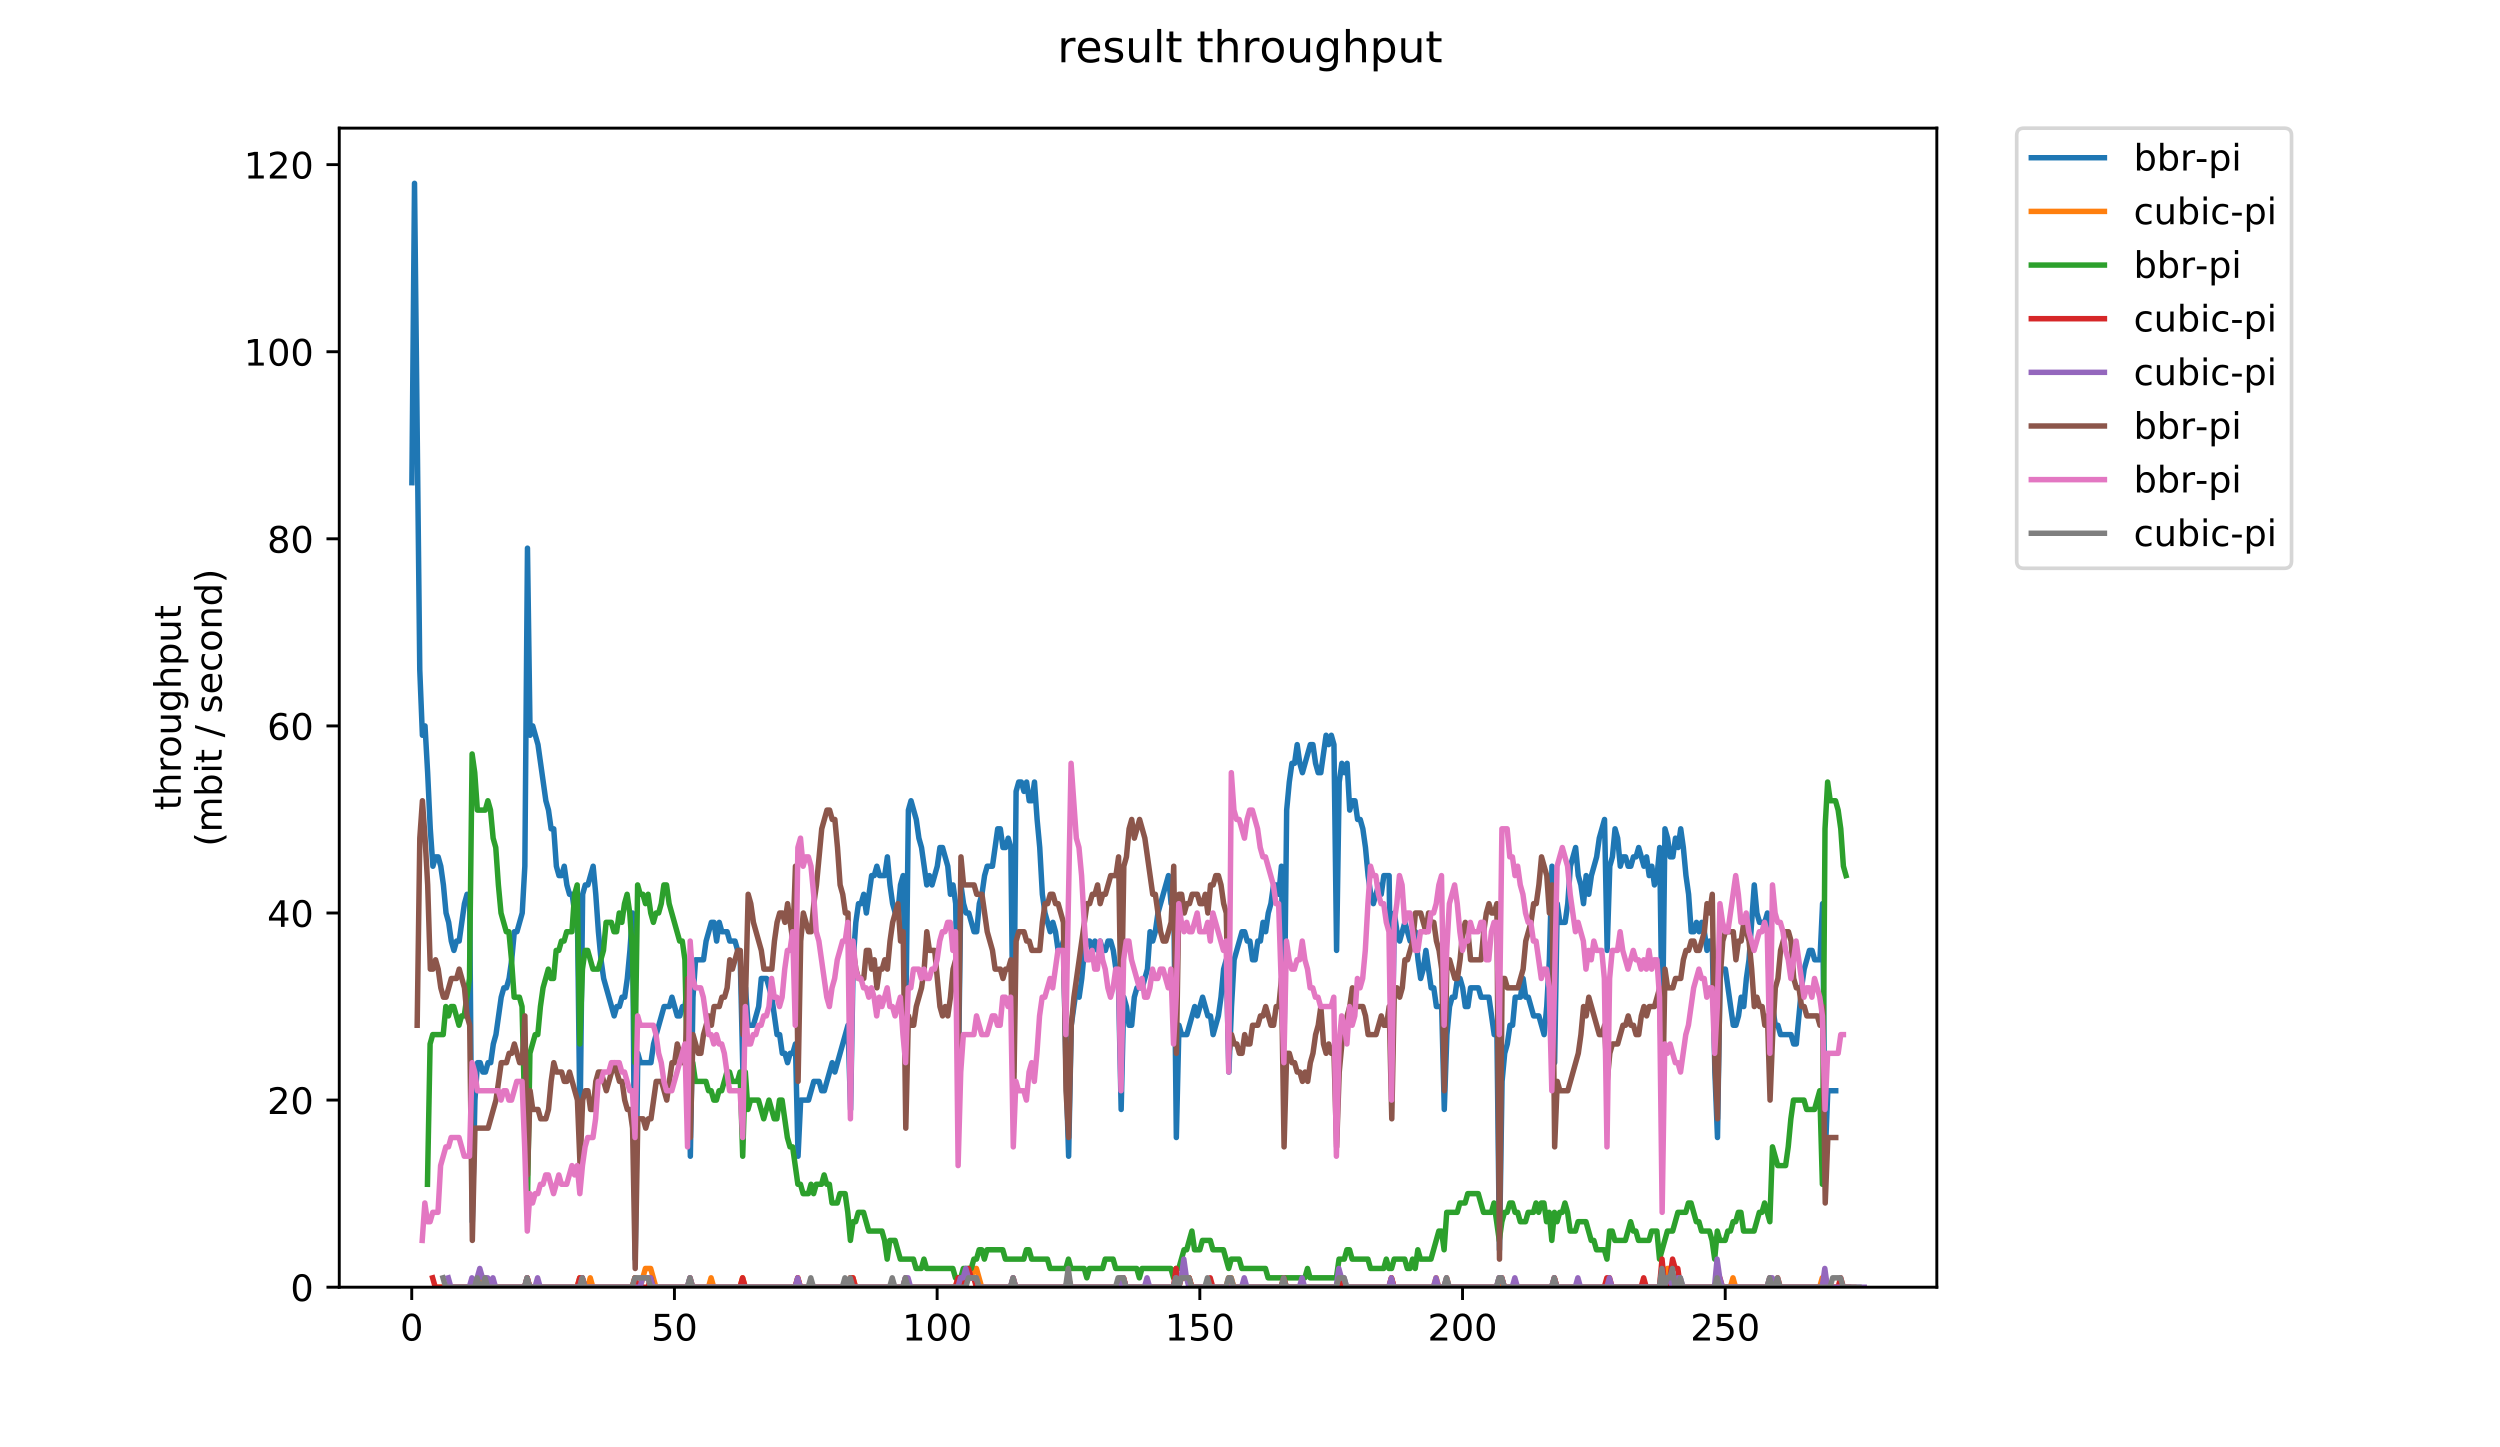 <?xml version="1.0" encoding="utf-8" standalone="no"?>
<!DOCTYPE svg PUBLIC "-//W3C//DTD SVG 1.1//EN"
  "http://www.w3.org/Graphics/SVG/1.1/DTD/svg11.dtd">
<!-- Created with matplotlib (https://matplotlib.org/) -->
<svg height="396pt" version="1.1" viewBox="0 0 684 396" width="684pt" xmlns="http://www.w3.org/2000/svg" xmlns:xlink="http://www.w3.org/1999/xlink">
 <defs>
  <style type="text/css">
*{stroke-linecap:butt;stroke-linejoin:round;}
  </style>
 </defs>
 <g id="figure_1">
  <g id="patch_1">
   <path d="M 0 396 
L 684 396 
L 684 0 
L 0 0 
z
" style="fill:#ffffff;"/>
  </g>
  <g id="axes_1">
   <g id="patch_2">
    <path d="M 92.824 352.174 
L 529.913 352.174 
L 529.913 35.062 
L 92.824 35.062 
z
" style="fill:#ffffff;"/>
   </g>
   <g id="matplotlib.axis_1">
    <g id="xtick_1">
     <g id="line2d_1">
      <defs>
       <path d="M 0 0 
L 0 3.5 
" id="md2668fcde4" style="stroke:#000000;stroke-width:0.8;"/>
      </defs>
      <g>
       <use style="stroke:#000000;stroke-width:0.8;" x="112.651" xlink:href="#md2668fcde4" y="352.174"/>
      </g>
     </g>
     <g id="text_1">
      <!-- 0 -->
      <defs>
       <path d="M 31.781 66.406 
Q 24.172 66.406 20.328 58.906 
Q 16.5 51.422 16.5 36.375 
Q 16.5 21.391 20.328 13.891 
Q 24.172 6.391 31.781 6.391 
Q 39.453 6.391 43.281 13.891 
Q 47.125 21.391 47.125 36.375 
Q 47.125 51.422 43.281 58.906 
Q 39.453 66.406 31.781 66.406 
z
M 31.781 74.219 
Q 44.047 74.219 50.516 64.516 
Q 56.984 54.828 56.984 36.375 
Q 56.984 17.969 50.516 8.266 
Q 44.047 -1.422 31.781 -1.422 
Q 19.531 -1.422 13.062 8.266 
Q 6.594 17.969 6.594 36.375 
Q 6.594 54.828 13.062 64.516 
Q 19.531 74.219 31.781 74.219 
z
" id="DejaVuSans-48"/>
      </defs>
      <g transform="translate(109.47 366.773)scale(0.1 -0.1)">
       <use xlink:href="#DejaVuSans-48"/>
      </g>
     </g>
    </g>
    <g id="xtick_2">
     <g id="line2d_2">
      <g>
       <use style="stroke:#000000;stroke-width:0.8;" x="184.525" xlink:href="#md2668fcde4" y="352.174"/>
      </g>
     </g>
     <g id="text_2">
      <!-- 50 -->
      <defs>
       <path d="M 10.797 72.906 
L 49.516 72.906 
L 49.516 64.594 
L 19.828 64.594 
L 19.828 46.734 
Q 21.969 47.469 24.109 47.828 
Q 26.266 48.188 28.422 48.188 
Q 40.625 48.188 47.75 41.5 
Q 54.891 34.812 54.891 23.391 
Q 54.891 11.625 47.562 5.094 
Q 40.234 -1.422 26.906 -1.422 
Q 22.312 -1.422 17.547 -0.641 
Q 12.797 0.141 7.719 1.703 
L 7.719 11.625 
Q 12.109 9.234 16.797 8.062 
Q 21.484 6.891 26.703 6.891 
Q 35.156 6.891 40.078 11.328 
Q 45.016 15.766 45.016 23.391 
Q 45.016 31 40.078 35.438 
Q 35.156 39.891 26.703 39.891 
Q 22.75 39.891 18.812 39.016 
Q 14.891 38.141 10.797 36.281 
z
" id="DejaVuSans-53"/>
      </defs>
      <g transform="translate(178.163 366.773)scale(0.1 -0.1)">
       <use xlink:href="#DejaVuSans-53"/>
       <use x="63.623" xlink:href="#DejaVuSans-48"/>
      </g>
     </g>
    </g>
    <g id="xtick_3">
     <g id="line2d_3">
      <g>
       <use style="stroke:#000000;stroke-width:0.8;" x="256.399" xlink:href="#md2668fcde4" y="352.174"/>
      </g>
     </g>
     <g id="text_3">
      <!-- 100 -->
      <defs>
       <path d="M 12.406 8.297 
L 28.516 8.297 
L 28.516 63.922 
L 10.984 60.406 
L 10.984 69.391 
L 28.422 72.906 
L 38.281 72.906 
L 38.281 8.297 
L 54.391 8.297 
L 54.391 0 
L 12.406 0 
z
" id="DejaVuSans-49"/>
      </defs>
      <g transform="translate(246.855 366.773)scale(0.1 -0.1)">
       <use xlink:href="#DejaVuSans-49"/>
       <use x="63.623" xlink:href="#DejaVuSans-48"/>
       <use x="127.246" xlink:href="#DejaVuSans-48"/>
      </g>
     </g>
    </g>
    <g id="xtick_4">
     <g id="line2d_4">
      <g>
       <use style="stroke:#000000;stroke-width:0.8;" x="328.273" xlink:href="#md2668fcde4" y="352.174"/>
      </g>
     </g>
     <g id="text_4">
      <!-- 150 -->
      <g transform="translate(318.729 366.773)scale(0.1 -0.1)">
       <use xlink:href="#DejaVuSans-49"/>
       <use x="63.623" xlink:href="#DejaVuSans-53"/>
       <use x="127.246" xlink:href="#DejaVuSans-48"/>
      </g>
     </g>
    </g>
    <g id="xtick_5">
     <g id="line2d_5">
      <g>
       <use style="stroke:#000000;stroke-width:0.8;" x="400.147" xlink:href="#md2668fcde4" y="352.174"/>
      </g>
     </g>
     <g id="text_5">
      <!-- 200 -->
      <defs>
       <path d="M 19.188 8.297 
L 53.609 8.297 
L 53.609 0 
L 7.328 0 
L 7.328 8.297 
Q 12.938 14.109 22.625 23.891 
Q 32.328 33.688 34.812 36.531 
Q 39.547 41.844 41.422 45.531 
Q 43.312 49.219 43.312 52.781 
Q 43.312 58.594 39.234 62.25 
Q 35.156 65.922 28.609 65.922 
Q 23.969 65.922 18.812 64.312 
Q 13.672 62.703 7.812 59.422 
L 7.812 69.391 
Q 13.766 71.781 18.938 73 
Q 24.125 74.219 28.422 74.219 
Q 39.75 74.219 46.484 68.547 
Q 53.219 62.891 53.219 53.422 
Q 53.219 48.922 51.531 44.891 
Q 49.859 40.875 45.406 35.406 
Q 44.188 33.984 37.641 27.219 
Q 31.109 20.453 19.188 8.297 
z
" id="DejaVuSans-50"/>
      </defs>
      <g transform="translate(390.603 366.773)scale(0.1 -0.1)">
       <use xlink:href="#DejaVuSans-50"/>
       <use x="63.623" xlink:href="#DejaVuSans-48"/>
       <use x="127.246" xlink:href="#DejaVuSans-48"/>
      </g>
     </g>
    </g>
    <g id="xtick_6">
     <g id="line2d_6">
      <g>
       <use style="stroke:#000000;stroke-width:0.8;" x="472.021" xlink:href="#md2668fcde4" y="352.174"/>
      </g>
     </g>
     <g id="text_6">
      <!-- 250 -->
      <g transform="translate(462.477 366.773)scale(0.1 -0.1)">
       <use xlink:href="#DejaVuSans-50"/>
       <use x="63.623" xlink:href="#DejaVuSans-53"/>
       <use x="127.246" xlink:href="#DejaVuSans-48"/>
      </g>
     </g>
    </g>
   </g>
   <g id="matplotlib.axis_2">
    <g id="ytick_1">
     <g id="line2d_7">
      <defs>
       <path d="M 0 0 
L -3.5 0 
" id="m9312de83ae" style="stroke:#000000;stroke-width:0.8;"/>
      </defs>
      <g>
       <use style="stroke:#000000;stroke-width:0.8;" x="92.824" xlink:href="#m9312de83ae" y="352.174"/>
      </g>
     </g>
     <g id="text_7">
      <!-- 0 -->
      <g transform="translate(79.461 355.973)scale(0.1 -0.1)">
       <use xlink:href="#DejaVuSans-48"/>
      </g>
     </g>
    </g>
    <g id="ytick_2">
     <g id="line2d_8">
      <g>
       <use style="stroke:#000000;stroke-width:0.8;" x="92.824" xlink:href="#m9312de83ae" y="300.986"/>
      </g>
     </g>
     <g id="text_8">
      <!-- 20 -->
      <g transform="translate(73.099 304.785)scale(0.1 -0.1)">
       <use xlink:href="#DejaVuSans-50"/>
       <use x="63.623" xlink:href="#DejaVuSans-48"/>
      </g>
     </g>
    </g>
    <g id="ytick_3">
     <g id="line2d_9">
      <g>
       <use style="stroke:#000000;stroke-width:0.8;" x="92.824" xlink:href="#m9312de83ae" y="249.798"/>
      </g>
     </g>
     <g id="text_9">
      <!-- 40 -->
      <defs>
       <path d="M 37.797 64.312 
L 12.891 25.391 
L 37.797 25.391 
z
M 35.203 72.906 
L 47.609 72.906 
L 47.609 25.391 
L 58.016 25.391 
L 58.016 17.188 
L 47.609 17.188 
L 47.609 0 
L 37.797 0 
L 37.797 17.188 
L 4.891 17.188 
L 4.891 26.703 
z
" id="DejaVuSans-52"/>
      </defs>
      <g transform="translate(73.099 253.597)scale(0.1 -0.1)">
       <use xlink:href="#DejaVuSans-52"/>
       <use x="63.623" xlink:href="#DejaVuSans-48"/>
      </g>
     </g>
    </g>
    <g id="ytick_4">
     <g id="line2d_10">
      <g>
       <use style="stroke:#000000;stroke-width:0.8;" x="92.824" xlink:href="#m9312de83ae" y="198.609"/>
      </g>
     </g>
     <g id="text_10">
      <!-- 60 -->
      <defs>
       <path d="M 33.016 40.375 
Q 26.375 40.375 22.484 35.828 
Q 18.609 31.297 18.609 23.391 
Q 18.609 15.531 22.484 10.953 
Q 26.375 6.391 33.016 6.391 
Q 39.656 6.391 43.531 10.953 
Q 47.406 15.531 47.406 23.391 
Q 47.406 31.297 43.531 35.828 
Q 39.656 40.375 33.016 40.375 
z
M 52.594 71.297 
L 52.594 62.312 
Q 48.875 64.062 45.094 64.984 
Q 41.312 65.922 37.594 65.922 
Q 27.828 65.922 22.672 59.328 
Q 17.531 52.734 16.797 39.406 
Q 19.672 43.656 24.016 45.922 
Q 28.375 48.188 33.594 48.188 
Q 44.578 48.188 50.953 41.516 
Q 57.328 34.859 57.328 23.391 
Q 57.328 12.156 50.688 5.359 
Q 44.047 -1.422 33.016 -1.422 
Q 20.359 -1.422 13.672 8.266 
Q 6.984 17.969 6.984 36.375 
Q 6.984 53.656 15.188 63.938 
Q 23.391 74.219 37.203 74.219 
Q 40.922 74.219 44.703 73.484 
Q 48.484 72.75 52.594 71.297 
z
" id="DejaVuSans-54"/>
      </defs>
      <g transform="translate(73.099 202.408)scale(0.1 -0.1)">
       <use xlink:href="#DejaVuSans-54"/>
       <use x="63.623" xlink:href="#DejaVuSans-48"/>
      </g>
     </g>
    </g>
    <g id="ytick_5">
     <g id="line2d_11">
      <g>
       <use style="stroke:#000000;stroke-width:0.8;" x="92.824" xlink:href="#m9312de83ae" y="147.421"/>
      </g>
     </g>
     <g id="text_11">
      <!-- 80 -->
      <defs>
       <path d="M 31.781 34.625 
Q 24.75 34.625 20.719 30.859 
Q 16.703 27.094 16.703 20.516 
Q 16.703 13.922 20.719 10.156 
Q 24.75 6.391 31.781 6.391 
Q 38.812 6.391 42.859 10.172 
Q 46.922 13.969 46.922 20.516 
Q 46.922 27.094 42.891 30.859 
Q 38.875 34.625 31.781 34.625 
z
M 21.922 38.812 
Q 15.578 40.375 12.031 44.719 
Q 8.5 49.078 8.5 55.328 
Q 8.5 64.062 14.719 69.141 
Q 20.953 74.219 31.781 74.219 
Q 42.672 74.219 48.875 69.141 
Q 55.078 64.062 55.078 55.328 
Q 55.078 49.078 51.531 44.719 
Q 48 40.375 41.703 38.812 
Q 48.828 37.156 52.797 32.312 
Q 56.781 27.484 56.781 20.516 
Q 56.781 9.906 50.312 4.234 
Q 43.844 -1.422 31.781 -1.422 
Q 19.734 -1.422 13.25 4.234 
Q 6.781 9.906 6.781 20.516 
Q 6.781 27.484 10.781 32.312 
Q 14.797 37.156 21.922 38.812 
z
M 18.312 54.391 
Q 18.312 48.734 21.844 45.562 
Q 25.391 42.391 31.781 42.391 
Q 38.141 42.391 41.719 45.562 
Q 45.312 48.734 45.312 54.391 
Q 45.312 60.062 41.719 63.234 
Q 38.141 66.406 31.781 66.406 
Q 25.391 66.406 21.844 63.234 
Q 18.312 60.062 18.312 54.391 
z
" id="DejaVuSans-56"/>
      </defs>
      <g transform="translate(73.099 151.22)scale(0.1 -0.1)">
       <use xlink:href="#DejaVuSans-56"/>
       <use x="63.623" xlink:href="#DejaVuSans-48"/>
      </g>
     </g>
    </g>
    <g id="ytick_6">
     <g id="line2d_12">
      <g>
       <use style="stroke:#000000;stroke-width:0.8;" x="92.824" xlink:href="#m9312de83ae" y="96.233"/>
      </g>
     </g>
     <g id="text_12">
      <!-- 100 -->
      <g transform="translate(66.736 100.032)scale(0.1 -0.1)">
       <use xlink:href="#DejaVuSans-49"/>
       <use x="63.623" xlink:href="#DejaVuSans-48"/>
       <use x="127.246" xlink:href="#DejaVuSans-48"/>
      </g>
     </g>
    </g>
    <g id="ytick_7">
     <g id="line2d_13">
      <g>
       <use style="stroke:#000000;stroke-width:0.8;" x="92.824" xlink:href="#m9312de83ae" y="45.044"/>
      </g>
     </g>
     <g id="text_13">
      <!-- 120 -->
      <g transform="translate(66.736 48.843)scale(0.1 -0.1)">
       <use xlink:href="#DejaVuSans-49"/>
       <use x="63.623" xlink:href="#DejaVuSans-50"/>
       <use x="127.246" xlink:href="#DejaVuSans-48"/>
      </g>
     </g>
    </g>
    <g id="text_14">
     <!-- throughput -->
     <defs>
      <path d="M 18.312 70.219 
L 18.312 54.688 
L 36.812 54.688 
L 36.812 47.703 
L 18.312 47.703 
L 18.312 18.016 
Q 18.312 11.328 20.141 9.422 
Q 21.969 7.516 27.594 7.516 
L 36.812 7.516 
L 36.812 0 
L 27.594 0 
Q 17.188 0 13.234 3.875 
Q 9.281 7.766 9.281 18.016 
L 9.281 47.703 
L 2.688 47.703 
L 2.688 54.688 
L 9.281 54.688 
L 9.281 70.219 
z
" id="DejaVuSans-116"/>
      <path d="M 54.891 33.016 
L 54.891 0 
L 45.906 0 
L 45.906 32.719 
Q 45.906 40.484 42.875 44.328 
Q 39.844 48.188 33.797 48.188 
Q 26.516 48.188 22.312 43.547 
Q 18.109 38.922 18.109 30.906 
L 18.109 0 
L 9.078 0 
L 9.078 75.984 
L 18.109 75.984 
L 18.109 46.188 
Q 21.344 51.125 25.703 53.562 
Q 30.078 56 35.797 56 
Q 45.219 56 50.047 50.172 
Q 54.891 44.344 54.891 33.016 
z
" id="DejaVuSans-104"/>
      <path d="M 41.109 46.297 
Q 39.594 47.172 37.812 47.578 
Q 36.031 48 33.891 48 
Q 26.266 48 22.188 43.047 
Q 18.109 38.094 18.109 28.812 
L 18.109 0 
L 9.078 0 
L 9.078 54.688 
L 18.109 54.688 
L 18.109 46.188 
Q 20.953 51.172 25.484 53.578 
Q 30.031 56 36.531 56 
Q 37.453 56 38.578 55.875 
Q 39.703 55.766 41.062 55.516 
z
" id="DejaVuSans-114"/>
      <path d="M 30.609 48.391 
Q 23.391 48.391 19.188 42.75 
Q 14.984 37.109 14.984 27.297 
Q 14.984 17.484 19.156 11.844 
Q 23.344 6.203 30.609 6.203 
Q 37.797 6.203 41.984 11.859 
Q 46.188 17.531 46.188 27.297 
Q 46.188 37.016 41.984 42.703 
Q 37.797 48.391 30.609 48.391 
z
M 30.609 56 
Q 42.328 56 49.016 48.375 
Q 55.719 40.766 55.719 27.297 
Q 55.719 13.875 49.016 6.219 
Q 42.328 -1.422 30.609 -1.422 
Q 18.844 -1.422 12.172 6.219 
Q 5.516 13.875 5.516 27.297 
Q 5.516 40.766 12.172 48.375 
Q 18.844 56 30.609 56 
z
" id="DejaVuSans-111"/>
      <path d="M 8.5 21.578 
L 8.5 54.688 
L 17.484 54.688 
L 17.484 21.922 
Q 17.484 14.156 20.5 10.266 
Q 23.531 6.391 29.594 6.391 
Q 36.859 6.391 41.078 11.031 
Q 45.312 15.672 45.312 23.688 
L 45.312 54.688 
L 54.297 54.688 
L 54.297 0 
L 45.312 0 
L 45.312 8.406 
Q 42.047 3.422 37.719 1 
Q 33.406 -1.422 27.688 -1.422 
Q 18.266 -1.422 13.375 4.438 
Q 8.5 10.297 8.5 21.578 
z
M 31.109 56 
z
" id="DejaVuSans-117"/>
      <path d="M 45.406 27.984 
Q 45.406 37.75 41.375 43.109 
Q 37.359 48.484 30.078 48.484 
Q 22.859 48.484 18.828 43.109 
Q 14.797 37.75 14.797 27.984 
Q 14.797 18.266 18.828 12.891 
Q 22.859 7.516 30.078 7.516 
Q 37.359 7.516 41.375 12.891 
Q 45.406 18.266 45.406 27.984 
z
M 54.391 6.781 
Q 54.391 -7.172 48.188 -13.984 
Q 42 -20.797 29.203 -20.797 
Q 24.469 -20.797 20.266 -20.094 
Q 16.062 -19.391 12.109 -17.922 
L 12.109 -9.188 
Q 16.062 -11.328 19.922 -12.344 
Q 23.781 -13.375 27.781 -13.375 
Q 36.625 -13.375 41.016 -8.766 
Q 45.406 -4.156 45.406 5.172 
L 45.406 9.625 
Q 42.625 4.781 38.281 2.391 
Q 33.938 0 27.875 0 
Q 17.828 0 11.672 7.656 
Q 5.516 15.328 5.516 27.984 
Q 5.516 40.672 11.672 48.328 
Q 17.828 56 27.875 56 
Q 33.938 56 38.281 53.609 
Q 42.625 51.219 45.406 46.391 
L 45.406 54.688 
L 54.391 54.688 
z
" id="DejaVuSans-103"/>
      <path d="M 18.109 8.203 
L 18.109 -20.797 
L 9.078 -20.797 
L 9.078 54.688 
L 18.109 54.688 
L 18.109 46.391 
Q 20.953 51.266 25.266 53.625 
Q 29.594 56 35.594 56 
Q 45.562 56 51.781 48.094 
Q 58.016 40.188 58.016 27.297 
Q 58.016 14.406 51.781 6.484 
Q 45.562 -1.422 35.594 -1.422 
Q 29.594 -1.422 25.266 0.953 
Q 20.953 3.328 18.109 8.203 
z
M 48.688 27.297 
Q 48.688 37.203 44.609 42.844 
Q 40.531 48.484 33.406 48.484 
Q 26.266 48.484 22.188 42.844 
Q 18.109 37.203 18.109 27.297 
Q 18.109 17.391 22.188 11.75 
Q 26.266 6.109 33.406 6.109 
Q 40.531 6.109 44.609 11.75 
Q 48.688 17.391 48.688 27.297 
z
" id="DejaVuSans-112"/>
     </defs>
     <g transform="translate(49.459 221.675)rotate(-90)scale(0.1 -0.1)">
      <use xlink:href="#DejaVuSans-116"/>
      <use x="39.209" xlink:href="#DejaVuSans-104"/>
      <use x="102.588" xlink:href="#DejaVuSans-114"/>
      <use x="143.67" xlink:href="#DejaVuSans-111"/>
      <use x="204.852" xlink:href="#DejaVuSans-117"/>
      <use x="268.23" xlink:href="#DejaVuSans-103"/>
      <use x="331.707" xlink:href="#DejaVuSans-104"/>
      <use x="395.086" xlink:href="#DejaVuSans-112"/>
      <use x="458.562" xlink:href="#DejaVuSans-117"/>
      <use x="521.941" xlink:href="#DejaVuSans-116"/>
     </g>
     <!-- (mbit / second) -->
     <defs>
      <path d="M 31 75.875 
Q 24.469 64.656 21.281 53.656 
Q 18.109 42.672 18.109 31.391 
Q 18.109 20.125 21.312 9.062 
Q 24.516 -2 31 -13.188 
L 23.188 -13.188 
Q 15.875 -1.703 12.234 9.375 
Q 8.594 20.453 8.594 31.391 
Q 8.594 42.281 12.203 53.312 
Q 15.828 64.359 23.188 75.875 
z
" id="DejaVuSans-40"/>
      <path d="M 52 44.188 
Q 55.375 50.25 60.062 53.125 
Q 64.75 56 71.094 56 
Q 79.641 56 84.281 50.016 
Q 88.922 44.047 88.922 33.016 
L 88.922 0 
L 79.891 0 
L 79.891 32.719 
Q 79.891 40.578 77.094 44.375 
Q 74.312 48.188 68.609 48.188 
Q 61.625 48.188 57.562 43.547 
Q 53.516 38.922 53.516 30.906 
L 53.516 0 
L 44.484 0 
L 44.484 32.719 
Q 44.484 40.625 41.703 44.406 
Q 38.922 48.188 33.109 48.188 
Q 26.219 48.188 22.156 43.531 
Q 18.109 38.875 18.109 30.906 
L 18.109 0 
L 9.078 0 
L 9.078 54.688 
L 18.109 54.688 
L 18.109 46.188 
Q 21.188 51.219 25.484 53.609 
Q 29.781 56 35.688 56 
Q 41.656 56 45.828 52.969 
Q 50 49.953 52 44.188 
z
" id="DejaVuSans-109"/>
      <path d="M 48.688 27.297 
Q 48.688 37.203 44.609 42.844 
Q 40.531 48.484 33.406 48.484 
Q 26.266 48.484 22.188 42.844 
Q 18.109 37.203 18.109 27.297 
Q 18.109 17.391 22.188 11.75 
Q 26.266 6.109 33.406 6.109 
Q 40.531 6.109 44.609 11.75 
Q 48.688 17.391 48.688 27.297 
z
M 18.109 46.391 
Q 20.953 51.266 25.266 53.625 
Q 29.594 56 35.594 56 
Q 45.562 56 51.781 48.094 
Q 58.016 40.188 58.016 27.297 
Q 58.016 14.406 51.781 6.484 
Q 45.562 -1.422 35.594 -1.422 
Q 29.594 -1.422 25.266 0.953 
Q 20.953 3.328 18.109 8.203 
L 18.109 0 
L 9.078 0 
L 9.078 75.984 
L 18.109 75.984 
z
" id="DejaVuSans-98"/>
      <path d="M 9.422 54.688 
L 18.406 54.688 
L 18.406 0 
L 9.422 0 
z
M 9.422 75.984 
L 18.406 75.984 
L 18.406 64.594 
L 9.422 64.594 
z
" id="DejaVuSans-105"/>
      <path id="DejaVuSans-32"/>
      <path d="M 25.391 72.906 
L 33.688 72.906 
L 8.297 -9.281 
L 0 -9.281 
z
" id="DejaVuSans-47"/>
      <path d="M 44.281 53.078 
L 44.281 44.578 
Q 40.484 46.531 36.375 47.5 
Q 32.281 48.484 27.875 48.484 
Q 21.188 48.484 17.844 46.438 
Q 14.5 44.391 14.5 40.281 
Q 14.5 37.156 16.891 35.375 
Q 19.281 33.594 26.516 31.984 
L 29.594 31.297 
Q 39.156 29.25 43.188 25.516 
Q 47.219 21.781 47.219 15.094 
Q 47.219 7.469 41.188 3.016 
Q 35.156 -1.422 24.609 -1.422 
Q 20.219 -1.422 15.453 -0.562 
Q 10.688 0.297 5.422 2 
L 5.422 11.281 
Q 10.406 8.688 15.234 7.391 
Q 20.062 6.109 24.812 6.109 
Q 31.156 6.109 34.562 8.281 
Q 37.984 10.453 37.984 14.406 
Q 37.984 18.062 35.516 20.016 
Q 33.062 21.969 24.703 23.781 
L 21.578 24.516 
Q 13.234 26.266 9.516 29.906 
Q 5.812 33.547 5.812 39.891 
Q 5.812 47.609 11.281 51.797 
Q 16.75 56 26.812 56 
Q 31.781 56 36.172 55.266 
Q 40.578 54.547 44.281 53.078 
z
" id="DejaVuSans-115"/>
      <path d="M 56.203 29.594 
L 56.203 25.203 
L 14.891 25.203 
Q 15.484 15.922 20.484 11.062 
Q 25.484 6.203 34.422 6.203 
Q 39.594 6.203 44.453 7.469 
Q 49.312 8.734 54.109 11.281 
L 54.109 2.781 
Q 49.266 0.734 44.188 -0.344 
Q 39.109 -1.422 33.891 -1.422 
Q 20.797 -1.422 13.156 6.188 
Q 5.516 13.812 5.516 26.812 
Q 5.516 40.234 12.766 48.109 
Q 20.016 56 32.328 56 
Q 43.359 56 49.781 48.891 
Q 56.203 41.797 56.203 29.594 
z
M 47.219 32.234 
Q 47.125 39.594 43.094 43.984 
Q 39.062 48.391 32.422 48.391 
Q 24.906 48.391 20.391 44.141 
Q 15.875 39.891 15.188 32.172 
z
" id="DejaVuSans-101"/>
      <path d="M 48.781 52.594 
L 48.781 44.188 
Q 44.969 46.297 41.141 47.344 
Q 37.312 48.391 33.406 48.391 
Q 24.656 48.391 19.812 42.844 
Q 14.984 37.312 14.984 27.297 
Q 14.984 17.281 19.812 11.734 
Q 24.656 6.203 33.406 6.203 
Q 37.312 6.203 41.141 7.25 
Q 44.969 8.297 48.781 10.406 
L 48.781 2.094 
Q 45.016 0.344 40.984 -0.531 
Q 36.969 -1.422 32.422 -1.422 
Q 20.062 -1.422 12.781 6.344 
Q 5.516 14.109 5.516 27.297 
Q 5.516 40.672 12.859 48.328 
Q 20.219 56 33.016 56 
Q 37.156 56 41.109 55.141 
Q 45.062 54.297 48.781 52.594 
z
" id="DejaVuSans-99"/>
      <path d="M 54.891 33.016 
L 54.891 0 
L 45.906 0 
L 45.906 32.719 
Q 45.906 40.484 42.875 44.328 
Q 39.844 48.188 33.797 48.188 
Q 26.516 48.188 22.312 43.547 
Q 18.109 38.922 18.109 30.906 
L 18.109 0 
L 9.078 0 
L 9.078 54.688 
L 18.109 54.688 
L 18.109 46.188 
Q 21.344 51.125 25.703 53.562 
Q 30.078 56 35.797 56 
Q 45.219 56 50.047 50.172 
Q 54.891 44.344 54.891 33.016 
z
" id="DejaVuSans-110"/>
      <path d="M 45.406 46.391 
L 45.406 75.984 
L 54.391 75.984 
L 54.391 0 
L 45.406 0 
L 45.406 8.203 
Q 42.578 3.328 38.25 0.953 
Q 33.938 -1.422 27.875 -1.422 
Q 17.969 -1.422 11.734 6.484 
Q 5.516 14.406 5.516 27.297 
Q 5.516 40.188 11.734 48.094 
Q 17.969 56 27.875 56 
Q 33.938 56 38.25 53.625 
Q 42.578 51.266 45.406 46.391 
z
M 14.797 27.297 
Q 14.797 17.391 18.875 11.75 
Q 22.953 6.109 30.078 6.109 
Q 37.203 6.109 41.297 11.75 
Q 45.406 17.391 45.406 27.297 
Q 45.406 37.203 41.297 42.844 
Q 37.203 48.484 30.078 48.484 
Q 22.953 48.484 18.875 42.844 
Q 14.797 37.203 14.797 27.297 
z
" id="DejaVuSans-100"/>
      <path d="M 8.016 75.875 
L 15.828 75.875 
Q 23.141 64.359 26.781 53.312 
Q 30.422 42.281 30.422 31.391 
Q 30.422 20.453 26.781 9.375 
Q 23.141 -1.703 15.828 -13.188 
L 8.016 -13.188 
Q 14.5 -2 17.703 9.062 
Q 20.906 20.125 20.906 31.391 
Q 20.906 42.672 17.703 53.656 
Q 14.5 64.656 8.016 75.875 
z
" id="DejaVuSans-41"/>
     </defs>
     <g transform="translate(60.657 231.609)rotate(-90)scale(0.1 -0.1)">
      <use xlink:href="#DejaVuSans-40"/>
      <use x="39.014" xlink:href="#DejaVuSans-109"/>
      <use x="136.426" xlink:href="#DejaVuSans-98"/>
      <use x="199.902" xlink:href="#DejaVuSans-105"/>
      <use x="227.686" xlink:href="#DejaVuSans-116"/>
      <use x="266.895" xlink:href="#DejaVuSans-32"/>
      <use x="298.682" xlink:href="#DejaVuSans-47"/>
      <use x="332.373" xlink:href="#DejaVuSans-32"/>
      <use x="364.16" xlink:href="#DejaVuSans-115"/>
      <use x="416.26" xlink:href="#DejaVuSans-101"/>
      <use x="477.783" xlink:href="#DejaVuSans-99"/>
      <use x="532.764" xlink:href="#DejaVuSans-111"/>
      <use x="593.945" xlink:href="#DejaVuSans-110"/>
      <use x="657.324" xlink:href="#DejaVuSans-100"/>
      <use x="720.801" xlink:href="#DejaVuSans-41"/>
     </g>
    </g>
   </g>
   <g id="line2d_14">
    <path clip-path="url(#p5441a67ec2)" d="M 112.692 132.064 
L 113.41 50.163 
L 114.848 183.253 
L 115.567 201.169 
L 116.285 198.609 
L 117.004 211.406 
L 117.723 226.763 
L 118.442 237 
L 119.16 234.441 
L 119.879 234.441 
L 120.598 237 
L 121.316 242.119 
L 122.035 249.798 
L 122.754 252.357 
L 123.473 257.476 
L 124.191 260.035 
L 124.91 257.476 
L 125.629 257.476 
L 127.066 247.238 
L 127.785 244.679 
L 128.504 247.238 
L 129.223 334.258 
L 129.941 300.986 
L 130.66 290.748 
L 131.379 290.748 
L 132.098 293.308 
L 132.816 293.308 
L 133.535 290.748 
L 134.254 290.748 
L 134.973 285.629 
L 135.691 283.07 
L 137.129 272.832 
L 137.847 270.273 
L 138.566 270.273 
L 139.285 267.713 
L 140.004 262.595 
L 140.722 254.916 
L 141.441 254.916 
L 142.879 249.798 
L 143.597 237 
L 144.316 149.98 
L 145.035 201.169 
L 145.754 198.609 
L 147.191 203.728 
L 149.347 219.085 
L 150.066 221.644 
L 150.785 226.763 
L 151.504 226.763 
L 152.222 237 
L 152.941 239.56 
L 153.66 239.56 
L 154.378 237 
L 155.097 242.119 
L 155.816 244.679 
L 156.535 244.679 
L 157.253 249.798 
L 157.972 249.798 
L 158.691 308.664 
L 159.41 244.679 
L 160.128 242.119 
L 160.847 242.119 
L 162.285 237 
L 163.003 244.679 
L 163.722 254.916 
L 164.441 262.595 
L 165.16 267.713 
L 168.035 277.951 
L 168.753 275.392 
L 169.472 275.392 
L 170.191 272.832 
L 170.909 272.832 
L 171.628 267.713 
L 172.347 260.035 
L 173.066 249.798 
L 173.784 344.496 
L 174.503 288.189 
L 175.222 290.748 
L 178.097 290.748 
L 178.816 285.629 
L 181.691 275.392 
L 183.128 275.392 
L 183.847 272.832 
L 185.284 277.951 
L 186.003 277.951 
L 186.722 275.392 
L 187.44 275.392 
L 188.159 267.713 
L 188.878 316.342 
L 189.597 272.832 
L 190.315 262.595 
L 192.472 262.595 
L 193.19 257.476 
L 194.628 252.357 
L 195.347 252.357 
L 196.065 257.476 
L 196.784 252.357 
L 197.503 254.916 
L 198.94 254.916 
L 199.659 257.476 
L 201.097 257.476 
L 202.534 262.595 
L 203.253 293.308 
L 203.972 270.273 
L 204.69 280.511 
L 206.128 280.511 
L 207.565 275.392 
L 208.284 267.713 
L 209.721 267.713 
L 211.159 272.832 
L 212.596 283.07 
L 213.315 283.07 
L 214.034 288.189 
L 214.753 288.189 
L 215.471 290.748 
L 216.19 288.189 
L 216.909 288.189 
L 217.628 285.629 
L 218.346 316.342 
L 219.065 300.986 
L 221.221 300.986 
L 222.659 295.867 
L 224.096 295.867 
L 224.815 298.426 
L 225.534 298.426 
L 227.69 290.748 
L 228.409 293.308 
L 232.002 280.511 
L 232.721 303.545 
L 233.44 262.595 
L 234.159 252.357 
L 234.877 247.238 
L 235.596 247.238 
L 236.315 244.679 
L 237.034 249.798 
L 238.471 239.56 
L 239.19 239.56 
L 239.908 237 
L 240.627 239.56 
L 242.065 239.56 
L 242.783 234.441 
L 243.502 242.119 
L 244.221 247.238 
L 244.94 249.798 
L 245.658 249.798 
L 246.377 242.119 
L 247.096 239.56 
L 247.815 280.511 
L 248.533 221.644 
L 249.252 219.085 
L 250.69 224.203 
L 251.408 229.322 
L 252.127 231.882 
L 253.565 242.119 
L 254.283 239.56 
L 255.002 242.119 
L 256.439 237 
L 257.158 231.882 
L 257.877 231.882 
L 259.314 237 
L 260.033 244.679 
L 260.752 242.119 
L 261.471 247.238 
L 262.189 295.867 
L 262.908 242.119 
L 263.627 247.238 
L 264.346 249.798 
L 265.064 249.798 
L 266.502 254.916 
L 267.221 254.916 
L 267.939 247.238 
L 268.658 244.679 
L 269.377 239.56 
L 270.096 237 
L 271.533 237 
L 272.97 226.763 
L 273.689 226.763 
L 274.408 231.882 
L 275.127 231.882 
L 275.845 229.322 
L 276.564 231.882 
L 277.283 293.308 
L 278.002 216.525 
L 278.72 213.966 
L 279.439 213.966 
L 280.158 216.525 
L 280.877 213.966 
L 281.595 219.085 
L 282.314 219.085 
L 283.033 213.966 
L 283.752 224.203 
L 284.47 231.882 
L 285.189 244.679 
L 285.908 249.798 
L 287.345 254.916 
L 288.064 252.357 
L 288.783 254.916 
L 289.502 260.035 
L 290.22 260.035 
L 290.939 257.476 
L 291.658 293.308 
L 292.376 316.342 
L 293.095 280.511 
L 294.533 270.273 
L 295.251 272.832 
L 295.97 267.713 
L 296.689 260.035 
L 297.408 257.476 
L 298.126 257.476 
L 298.845 260.035 
L 299.564 257.476 
L 300.283 260.035 
L 301.001 257.476 
L 301.72 260.035 
L 302.439 260.035 
L 303.158 257.476 
L 303.876 257.476 
L 304.595 260.035 
L 306.033 270.273 
L 306.751 303.545 
L 307.47 272.832 
L 308.189 275.392 
L 308.907 280.511 
L 309.626 280.511 
L 310.345 272.832 
L 311.064 270.273 
L 312.501 270.273 
L 313.939 265.154 
L 314.657 254.916 
L 315.376 257.476 
L 316.095 254.916 
L 316.814 249.798 
L 319.689 239.56 
L 320.407 247.238 
L 321.126 244.679 
L 321.845 311.224 
L 322.564 280.511 
L 323.282 283.07 
L 324.72 283.07 
L 326.876 275.392 
L 327.595 277.951 
L 329.032 272.832 
L 330.47 277.951 
L 331.188 277.951 
L 331.907 283.07 
L 333.345 277.951 
L 334.063 272.832 
L 334.782 265.154 
L 335.501 262.595 
L 336.22 293.308 
L 336.938 275.392 
L 337.657 262.595 
L 339.813 254.916 
L 340.532 254.916 
L 341.251 257.476 
L 341.969 257.476 
L 342.688 262.595 
L 343.407 262.595 
L 344.126 257.476 
L 344.844 257.476 
L 345.563 252.357 
L 346.282 254.916 
L 347.001 249.798 
L 347.719 247.238 
L 348.438 242.119 
L 349.157 242.119 
L 349.876 244.679 
L 350.594 237 
L 351.313 285.629 
L 352.032 221.644 
L 352.751 213.966 
L 353.469 208.847 
L 354.188 208.847 
L 354.907 203.728 
L 355.626 208.847 
L 356.344 211.406 
L 358.5 203.728 
L 359.219 203.728 
L 359.938 208.847 
L 360.657 211.406 
L 361.375 211.406 
L 362.813 201.169 
L 363.532 203.728 
L 364.25 201.169 
L 364.969 203.728 
L 365.688 260.035 
L 366.407 213.966 
L 367.125 208.847 
L 367.844 211.406 
L 368.563 208.847 
L 369.282 221.644 
L 370 219.085 
L 370.719 219.085 
L 371.438 224.203 
L 372.157 224.203 
L 372.875 226.763 
L 373.594 231.882 
L 374.313 239.56 
L 375.032 244.679 
L 375.75 247.238 
L 377.188 242.119 
L 377.906 244.679 
L 378.625 239.56 
L 380.063 239.56 
L 380.781 295.867 
L 381.5 249.798 
L 382.219 254.916 
L 382.938 257.476 
L 384.375 252.357 
L 385.813 257.476 
L 386.531 254.916 
L 387.25 254.916 
L 387.969 262.595 
L 388.688 267.713 
L 389.406 265.154 
L 390.125 260.035 
L 391.563 270.273 
L 392.281 270.273 
L 393 275.392 
L 394.437 275.392 
L 395.156 303.545 
L 395.875 283.07 
L 396.594 275.392 
L 397.312 272.832 
L 398.031 272.832 
L 398.75 267.713 
L 399.469 267.713 
L 400.187 270.273 
L 400.906 275.392 
L 401.625 275.392 
L 402.344 270.273 
L 404.5 270.273 
L 405.219 272.832 
L 407.375 272.832 
L 408.812 283.07 
L 409.531 280.511 
L 410.25 341.937 
L 410.968 295.867 
L 411.687 288.189 
L 412.406 285.629 
L 413.125 280.511 
L 413.843 280.511 
L 414.562 272.832 
L 416 272.832 
L 416.718 267.713 
L 417.437 272.832 
L 418.156 272.832 
L 419.593 277.951 
L 421.031 277.951 
L 422.468 283.07 
L 423.187 275.392 
L 423.906 262.595 
L 424.625 237 
L 425.343 290.748 
L 426.062 247.238 
L 426.781 252.357 
L 428.218 252.357 
L 428.937 247.238 
L 429.656 237 
L 431.093 231.882 
L 431.812 239.56 
L 432.531 242.119 
L 433.249 247.238 
L 433.968 239.56 
L 434.687 244.679 
L 435.406 239.56 
L 436.843 234.441 
L 437.562 229.322 
L 438.999 224.203 
L 439.718 260.035 
L 440.437 237 
L 441.156 234.441 
L 441.874 226.763 
L 442.593 229.322 
L 443.312 237 
L 444.03 234.441 
L 444.749 234.441 
L 445.468 237 
L 446.187 237 
L 446.905 234.441 
L 447.624 234.441 
L 448.343 231.882 
L 449.78 237 
L 450.499 234.441 
L 451.218 239.56 
L 451.937 237 
L 452.655 242.119 
L 453.374 239.56 
L 454.093 231.882 
L 454.812 285.629 
L 455.53 226.763 
L 456.249 229.322 
L 456.968 234.441 
L 457.687 234.441 
L 458.405 229.322 
L 459.124 231.882 
L 459.843 226.763 
L 460.562 231.882 
L 461.28 239.56 
L 461.999 244.679 
L 462.718 254.916 
L 463.436 254.916 
L 464.155 252.357 
L 464.874 254.916 
L 465.593 252.357 
L 466.311 254.916 
L 467.03 260.035 
L 467.749 257.476 
L 468.468 257.476 
L 469.186 293.308 
L 469.905 311.224 
L 470.624 265.154 
L 472.061 265.154 
L 474.218 280.511 
L 474.936 280.511 
L 475.655 277.951 
L 476.374 272.832 
L 477.093 275.392 
L 477.811 267.713 
L 478.53 262.595 
L 479.967 242.119 
L 480.686 249.798 
L 481.405 252.357 
L 482.842 252.357 
L 483.561 249.798 
L 484.28 280.511 
L 484.999 275.392 
L 485.717 280.511 
L 486.436 280.511 
L 487.155 283.07 
L 490.03 283.07 
L 490.749 285.629 
L 491.467 285.629 
L 492.905 270.273 
L 493.624 265.154 
L 495.061 260.035 
L 495.78 260.035 
L 496.498 262.595 
L 497.936 262.595 
L 498.655 247.238 
L 499.373 316.342 
L 500.092 298.426 
L 502.248 298.426 
L 502.248 298.426 
" style="fill:none;stroke:#1f77b4;stroke-linecap:square;stroke-width:1.5;"/>
   </g>
   <g id="line2d_15">
    <path clip-path="url(#p5441a67ec2)" d="M 119.801 352.174 
L 131.301 352.174 
L 132.02 349.615 
L 132.739 349.615 
L 133.457 352.174 
L 143.52 352.174 
L 144.239 349.615 
L 144.957 352.174 
L 157.895 352.174 
L 158.613 349.615 
L 159.332 349.615 
L 160.051 352.174 
L 160.77 352.174 
L 161.488 349.615 
L 162.207 352.174 
L 172.988 352.174 
L 173.707 349.615 
L 174.426 352.174 
L 175.144 352.174 
L 176.582 347.055 
L 178.019 347.055 
L 179.457 352.174 
L 193.832 352.174 
L 194.55 349.615 
L 195.269 352.174 
L 202.456 352.174 
L 203.175 349.615 
L 203.894 352.174 
L 217.55 352.174 
L 218.269 349.615 
L 218.987 352.174 
L 231.925 352.174 
L 232.643 349.615 
L 233.362 349.615 
L 234.081 352.174 
L 261.393 352.174 
L 262.112 349.615 
L 265.705 349.615 
L 266.424 347.055 
L 267.143 347.055 
L 268.58 352.174 
L 291.58 352.174 
L 292.299 349.615 
L 293.018 352.174 
L 306.674 352.174 
L 307.392 349.615 
L 308.111 352.174 
L 321.048 352.174 
L 321.767 349.615 
L 322.486 352.174 
L 323.205 349.615 
L 325.361 349.615 
L 326.08 352.174 
L 335.423 352.174 
L 336.142 349.615 
L 336.861 349.615 
L 337.579 352.174 
L 350.517 352.174 
L 351.235 349.615 
L 351.954 352.174 
L 365.61 352.174 
L 366.329 349.615 
L 367.048 352.174 
L 379.985 352.174 
L 380.704 349.615 
L 381.423 352.174 
L 392.204 352.174 
L 392.922 349.615 
L 393.641 352.174 
L 395.079 352.174 
L 395.797 349.615 
L 396.516 352.174 
L 410.172 352.174 
L 410.891 349.615 
L 411.61 352.174 
L 424.547 352.174 
L 425.266 349.615 
L 425.984 352.174 
L 454.015 352.174 
L 454.734 349.615 
L 455.453 352.174 
L 456.171 347.055 
L 456.89 347.055 
L 457.609 349.615 
L 459.046 349.615 
L 459.765 352.174 
L 469.109 352.174 
L 469.827 349.615 
L 470.546 352.174 
L 473.421 352.174 
L 474.14 349.615 
L 474.859 352.174 
L 483.484 352.174 
L 484.202 349.615 
L 484.921 352.174 
L 497.858 352.174 
L 498.577 349.615 
L 499.296 349.615 
L 500.015 352.174 
L 507.202 352.174 
L 507.202 352.174 
" style="fill:none;stroke:#ff7f0e;stroke-linecap:square;stroke-width:1.5;"/>
   </g>
   <g id="line2d_16">
    <path clip-path="url(#p5441a67ec2)" d="M 116.952 324.021 
L 117.671 285.629 
L 118.39 283.07 
L 121.265 283.07 
L 121.983 275.392 
L 122.702 277.951 
L 123.421 275.392 
L 124.14 275.392 
L 125.577 280.511 
L 126.296 277.951 
L 127.015 277.951 
L 128.452 267.713 
L 129.171 206.287 
L 129.89 211.406 
L 130.608 221.644 
L 132.765 221.644 
L 133.483 219.085 
L 134.202 221.644 
L 134.921 229.322 
L 135.64 231.882 
L 136.358 242.119 
L 137.077 249.798 
L 138.514 254.916 
L 139.233 254.916 
L 139.952 262.595 
L 140.671 272.832 
L 142.108 272.832 
L 142.827 275.392 
L 144.264 331.699 
L 144.983 288.189 
L 146.421 283.07 
L 147.139 283.07 
L 147.858 275.392 
L 148.577 270.273 
L 150.014 265.154 
L 150.733 267.713 
L 151.452 267.713 
L 152.171 260.035 
L 152.889 260.035 
L 153.608 257.476 
L 154.327 257.476 
L 155.045 254.916 
L 156.483 254.916 
L 157.202 244.679 
L 157.92 242.119 
L 158.639 285.629 
L 159.358 265.154 
L 160.077 260.035 
L 160.795 260.035 
L 162.233 265.154 
L 163.67 265.154 
L 165.108 260.035 
L 165.827 252.357 
L 167.264 252.357 
L 167.983 254.916 
L 168.702 254.916 
L 169.42 249.798 
L 170.139 252.357 
L 170.858 247.238 
L 171.576 244.679 
L 172.295 249.798 
L 173.014 260.035 
L 173.733 290.748 
L 174.451 242.119 
L 175.17 244.679 
L 175.889 244.679 
L 176.608 247.238 
L 177.326 244.679 
L 178.045 249.798 
L 178.764 252.357 
L 179.483 249.798 
L 180.201 249.798 
L 180.92 247.238 
L 181.639 242.119 
L 182.358 242.119 
L 183.076 247.238 
L 185.951 257.476 
L 186.67 257.476 
L 187.389 262.595 
L 188.107 295.867 
L 189.545 290.748 
L 190.264 295.867 
L 193.139 295.867 
L 193.857 298.426 
L 194.576 298.426 
L 195.295 300.986 
L 196.014 300.986 
L 196.732 298.426 
L 197.451 298.426 
L 198.889 293.308 
L 199.607 293.308 
L 200.326 295.867 
L 201.764 295.867 
L 202.482 293.308 
L 203.201 316.342 
L 203.92 293.308 
L 204.638 303.545 
L 205.357 300.986 
L 207.513 300.986 
L 208.951 306.105 
L 210.388 300.986 
L 211.826 306.105 
L 212.545 306.105 
L 213.263 300.986 
L 213.982 300.986 
L 215.42 311.224 
L 216.138 313.783 
L 216.857 313.783 
L 218.295 324.021 
L 219.013 324.021 
L 219.732 326.58 
L 221.17 326.58 
L 221.888 324.021 
L 222.607 326.58 
L 223.326 324.021 
L 224.763 324.021 
L 225.482 321.461 
L 226.201 324.021 
L 226.919 324.021 
L 227.638 329.139 
L 229.076 329.139 
L 229.794 326.58 
L 231.232 326.58 
L 231.951 331.699 
L 232.669 339.377 
L 233.388 334.258 
L 234.107 334.258 
L 234.826 331.699 
L 236.263 331.699 
L 237.701 336.818 
L 241.294 336.818 
L 242.013 339.377 
L 242.732 344.496 
L 243.45 339.377 
L 244.888 339.377 
L 246.325 344.496 
L 249.919 344.496 
L 250.638 347.055 
L 252.075 347.055 
L 252.794 344.496 
L 253.513 347.055 
L 260.7 347.055 
L 261.419 349.615 
L 262.856 349.615 
L 263.575 347.055 
L 265.731 347.055 
L 266.45 344.496 
L 267.169 344.496 
L 267.888 341.937 
L 268.606 341.937 
L 269.325 344.496 
L 270.044 341.937 
L 274.356 341.937 
L 275.075 344.496 
L 280.106 344.496 
L 280.825 341.937 
L 281.544 341.937 
L 282.262 344.496 
L 286.575 344.496 
L 287.294 347.055 
L 291.606 347.055 
L 292.325 344.496 
L 293.043 347.055 
L 296.637 347.055 
L 297.356 349.615 
L 298.075 347.055 
L 301.668 347.055 
L 302.387 344.496 
L 304.543 344.496 
L 305.262 347.055 
L 311.012 347.055 
L 311.731 349.615 
L 312.449 347.055 
L 320.356 347.055 
L 321.074 349.615 
L 321.793 347.055 
L 322.512 347.055 
L 323.949 341.937 
L 324.668 341.937 
L 326.105 336.818 
L 326.824 341.937 
L 328.262 341.937 
L 328.98 339.377 
L 331.137 339.377 
L 331.855 341.937 
L 334.73 341.937 
L 336.168 347.055 
L 336.887 344.496 
L 339.043 344.496 
L 339.762 347.055 
L 346.23 347.055 
L 346.949 349.615 
L 357.011 349.615 
L 357.73 347.055 
L 358.449 349.615 
L 365.636 349.615 
L 366.355 344.496 
L 367.792 344.496 
L 368.511 341.937 
L 369.23 341.937 
L 369.949 344.496 
L 374.261 344.496 
L 374.98 347.055 
L 378.573 347.055 
L 379.292 344.496 
L 380.011 347.055 
L 380.73 347.055 
L 381.448 344.496 
L 384.323 344.496 
L 385.042 347.055 
L 385.761 347.055 
L 386.48 344.496 
L 387.198 347.055 
L 387.917 341.937 
L 388.636 344.496 
L 391.511 344.496 
L 393.667 336.818 
L 394.386 336.818 
L 395.104 341.937 
L 395.823 331.699 
L 398.698 331.699 
L 399.417 329.139 
L 400.854 329.139 
L 401.573 326.58 
L 404.448 326.58 
L 405.886 331.699 
L 408.042 331.699 
L 408.761 329.139 
L 410.198 339.377 
L 410.917 334.258 
L 411.635 331.699 
L 412.354 331.699 
L 413.073 329.139 
L 413.792 329.139 
L 414.51 331.699 
L 415.229 331.699 
L 415.948 334.258 
L 417.385 334.258 
L 418.104 331.699 
L 419.542 331.699 
L 420.26 329.139 
L 420.979 331.699 
L 421.698 329.139 
L 422.417 329.139 
L 423.135 334.258 
L 423.854 331.699 
L 424.573 339.377 
L 425.292 331.699 
L 426.01 334.258 
L 426.729 331.699 
L 427.448 331.699 
L 428.166 329.139 
L 428.885 331.699 
L 429.604 336.818 
L 431.041 336.818 
L 431.76 334.258 
L 433.916 334.258 
L 435.354 339.377 
L 436.073 339.377 
L 436.791 341.937 
L 438.948 341.937 
L 439.666 344.496 
L 440.385 336.818 
L 441.104 336.818 
L 441.823 339.377 
L 444.697 339.377 
L 446.135 334.258 
L 446.854 336.818 
L 447.572 336.818 
L 448.291 339.377 
L 451.166 339.377 
L 451.885 336.818 
L 453.322 336.818 
L 454.041 344.496 
L 456.197 336.818 
L 457.635 336.818 
L 459.072 331.699 
L 461.228 331.699 
L 461.947 329.139 
L 462.666 329.139 
L 464.103 334.258 
L 464.822 334.258 
L 465.541 336.818 
L 467.697 336.818 
L 468.416 339.377 
L 469.135 344.496 
L 469.853 336.818 
L 470.572 339.377 
L 472.01 339.377 
L 472.728 336.818 
L 473.447 336.818 
L 474.166 334.258 
L 474.885 334.258 
L 475.603 331.699 
L 476.322 331.699 
L 477.041 336.818 
L 479.916 336.818 
L 481.353 331.699 
L 482.072 331.699 
L 482.791 329.139 
L 484.228 334.258 
L 484.947 313.783 
L 486.384 318.902 
L 488.541 318.902 
L 489.259 313.783 
L 489.978 306.105 
L 490.697 300.986 
L 493.572 300.986 
L 494.291 303.545 
L 496.447 303.545 
L 497.884 298.426 
L 498.603 324.021 
L 499.322 226.763 
L 500.04 213.966 
L 500.759 219.085 
L 502.197 219.085 
L 502.915 221.644 
L 503.634 226.763 
L 504.353 237 
L 505.072 239.56 
L 505.072 239.56 
" style="fill:none;stroke:#2ca02c;stroke-linecap:square;stroke-width:1.5;"/>
   </g>
   <g id="line2d_17">
    <path clip-path="url(#p5441a67ec2)" d="M 118.365 349.615 
L 119.084 352.174 
L 143.521 352.174 
L 144.24 349.615 
L 144.959 352.174 
L 157.896 352.174 
L 158.615 349.615 
L 159.333 349.615 
L 160.052 352.174 
L 172.99 352.174 
L 173.708 349.615 
L 174.427 352.174 
L 177.302 352.174 
L 178.021 349.615 
L 178.739 352.174 
L 188.083 352.174 
L 188.802 349.615 
L 189.521 352.174 
L 202.458 352.174 
L 203.177 349.615 
L 203.895 352.174 
L 217.551 352.174 
L 218.27 349.615 
L 218.989 352.174 
L 231.926 352.174 
L 232.645 349.615 
L 233.364 349.615 
L 234.082 352.174 
L 247.02 352.174 
L 247.738 349.615 
L 248.457 352.174 
L 261.394 352.174 
L 262.113 349.615 
L 262.832 349.615 
L 263.551 352.174 
L 264.988 347.055 
L 265.707 349.615 
L 266.426 349.615 
L 267.144 352.174 
L 276.488 352.174 
L 277.207 349.615 
L 277.925 352.174 
L 291.582 352.174 
L 292.3 349.615 
L 293.019 352.174 
L 305.956 352.174 
L 306.675 349.615 
L 307.394 349.615 
L 308.113 352.174 
L 321.05 352.174 
L 321.769 347.055 
L 322.487 352.174 
L 323.206 349.615 
L 325.362 349.615 
L 326.081 352.174 
L 330.393 352.174 
L 331.112 349.615 
L 331.831 352.174 
L 350.518 352.174 
L 351.237 349.615 
L 351.956 352.174 
L 365.612 352.174 
L 366.33 349.615 
L 367.049 352.174 
L 379.986 352.174 
L 380.705 349.615 
L 381.424 352.174 
L 409.455 352.174 
L 410.174 349.615 
L 410.892 349.615 
L 411.611 352.174 
L 424.548 352.174 
L 425.267 349.615 
L 425.986 352.174 
L 438.923 352.174 
L 439.642 349.615 
L 440.361 349.615 
L 441.079 352.174 
L 448.985 352.174 
L 449.704 349.615 
L 450.423 352.174 
L 454.017 352.174 
L 454.735 344.496 
L 455.454 352.174 
L 456.173 352.174 
L 456.892 349.615 
L 457.61 344.496 
L 458.329 347.055 
L 459.048 347.055 
L 459.767 352.174 
L 469.11 352.174 
L 469.829 349.615 
L 470.548 349.615 
L 471.266 352.174 
L 485.641 352.174 
L 486.36 349.615 
L 487.079 352.174 
L 498.579 352.174 
L 499.297 349.615 
L 500.016 352.174 
L 502.891 352.174 
L 503.61 349.615 
L 504.328 352.174 
L 505.766 352.174 
L 505.766 352.174 
" style="fill:none;stroke:#d62728;stroke-linecap:square;stroke-width:1.5;"/>
   </g>
   <g id="line2d_18">
    <path clip-path="url(#p5441a67ec2)" d="M 122.645 349.615 
L 123.363 352.174 
L 128.395 352.174 
L 129.113 349.615 
L 129.832 352.174 
L 131.27 347.055 
L 131.988 349.615 
L 133.426 349.615 
L 134.145 352.174 
L 134.863 349.615 
L 135.582 352.174 
L 143.488 352.174 
L 144.207 349.615 
L 144.926 352.174 
L 146.363 352.174 
L 147.082 349.615 
L 147.801 352.174 
L 158.582 352.174 
L 159.3 349.615 
L 160.019 352.174 
L 175.113 352.174 
L 175.831 349.615 
L 177.988 349.615 
L 178.706 352.174 
L 188.05 352.174 
L 188.769 349.615 
L 189.487 352.174 
L 217.518 352.174 
L 218.237 349.615 
L 218.956 352.174 
L 246.987 352.174 
L 247.705 349.615 
L 248.424 349.615 
L 249.143 352.174 
L 262.08 352.174 
L 262.799 349.615 
L 263.518 349.615 
L 264.236 347.055 
L 264.955 349.615 
L 267.111 349.615 
L 267.83 352.174 
L 276.455 352.174 
L 277.174 349.615 
L 277.892 352.174 
L 291.548 352.174 
L 292.267 349.615 
L 292.986 352.174 
L 306.642 352.174 
L 307.361 349.615 
L 308.079 352.174 
L 313.111 352.174 
L 313.829 349.615 
L 314.548 352.174 
L 321.017 352.174 
L 321.736 349.615 
L 322.454 352.174 
L 323.173 349.615 
L 323.892 344.496 
L 324.61 349.615 
L 325.329 352.174 
L 339.704 352.174 
L 340.423 349.615 
L 341.142 352.174 
L 355.516 352.174 
L 356.235 349.615 
L 356.954 352.174 
L 365.579 352.174 
L 366.297 347.055 
L 367.016 349.615 
L 367.735 349.615 
L 368.454 352.174 
L 379.953 352.174 
L 380.672 349.615 
L 381.391 352.174 
L 392.172 352.174 
L 392.891 349.615 
L 393.609 352.174 
L 395.047 352.174 
L 395.766 349.615 
L 396.484 352.174 
L 409.422 352.174 
L 410.14 349.615 
L 410.859 349.615 
L 411.578 352.174 
L 413.734 352.174 
L 414.453 349.615 
L 415.172 352.174 
L 424.515 352.174 
L 425.234 349.615 
L 425.953 352.174 
L 430.984 352.174 
L 431.703 349.615 
L 432.421 352.174 
L 439.609 352.174 
L 440.328 349.615 
L 441.046 352.174 
L 453.984 352.174 
L 454.702 349.615 
L 455.421 352.174 
L 456.14 349.615 
L 456.859 349.615 
L 457.577 352.174 
L 458.296 352.174 
L 459.015 349.615 
L 459.734 349.615 
L 460.452 352.174 
L 469.077 352.174 
L 469.796 344.496 
L 470.515 349.615 
L 471.233 352.174 
L 483.452 352.174 
L 484.171 349.615 
L 484.889 349.615 
L 485.608 352.174 
L 498.545 352.174 
L 499.264 347.055 
L 499.983 352.174 
L 510.045 352.174 
L 510.045 352.174 
" style="fill:none;stroke:#9467bd;stroke-linecap:square;stroke-width:1.5;"/>
   </g>
   <g id="line2d_19">
    <path clip-path="url(#p5441a67ec2)" d="M 114.138 280.511 
L 114.856 229.322 
L 115.575 219.085 
L 116.294 229.322 
L 117.013 242.119 
L 117.731 265.154 
L 118.45 265.154 
L 119.169 262.595 
L 119.888 265.154 
L 120.606 270.273 
L 121.325 272.832 
L 122.044 272.832 
L 123.481 267.713 
L 124.919 267.713 
L 125.638 265.154 
L 127.075 270.273 
L 127.794 277.951 
L 128.512 280.511 
L 129.231 339.377 
L 129.95 308.664 
L 133.544 308.664 
L 135.7 300.986 
L 137.137 290.748 
L 138.575 290.748 
L 139.294 288.189 
L 140.012 288.189 
L 140.731 285.629 
L 142.169 290.748 
L 142.887 290.748 
L 143.606 277.951 
L 144.325 321.461 
L 145.043 298.426 
L 145.762 303.545 
L 147.2 303.545 
L 147.918 306.105 
L 149.356 306.105 
L 150.075 303.545 
L 150.793 295.867 
L 151.512 290.748 
L 152.231 293.308 
L 153.668 293.308 
L 154.387 295.867 
L 155.106 295.867 
L 155.825 293.308 
L 157.981 300.986 
L 158.7 318.902 
L 159.418 300.986 
L 160.137 298.426 
L 160.856 298.426 
L 161.575 303.545 
L 162.293 303.545 
L 163.012 295.867 
L 163.731 293.308 
L 164.449 293.308 
L 165.887 298.426 
L 168.043 290.748 
L 169.481 295.867 
L 170.199 295.867 
L 170.918 300.986 
L 171.637 303.545 
L 172.356 303.545 
L 173.074 308.664 
L 173.793 347.055 
L 174.512 306.105 
L 175.949 306.105 
L 176.668 308.664 
L 177.387 306.105 
L 178.106 306.105 
L 179.543 295.867 
L 180.98 295.867 
L 182.418 300.986 
L 183.855 290.748 
L 184.574 290.748 
L 185.293 285.629 
L 186.73 290.748 
L 187.449 290.748 
L 188.168 267.713 
L 188.887 311.224 
L 189.605 283.07 
L 191.043 288.189 
L 191.762 288.189 
L 192.48 283.07 
L 193.918 277.951 
L 194.637 280.511 
L 195.355 275.392 
L 196.793 275.392 
L 197.511 272.832 
L 198.23 272.832 
L 198.949 270.273 
L 199.668 262.595 
L 200.386 265.154 
L 201.824 260.035 
L 202.543 260.035 
L 203.261 283.07 
L 203.98 272.832 
L 204.699 244.679 
L 205.418 247.238 
L 206.136 252.357 
L 208.293 260.035 
L 209.011 265.154 
L 211.168 265.154 
L 211.886 257.476 
L 212.605 252.357 
L 213.324 249.798 
L 214.042 249.798 
L 214.761 252.357 
L 215.48 247.238 
L 216.917 257.476 
L 217.636 237 
L 218.355 295.867 
L 219.074 257.476 
L 219.792 249.798 
L 221.23 254.916 
L 221.949 254.916 
L 222.667 247.238 
L 223.386 242.119 
L 224.824 226.763 
L 226.261 221.644 
L 226.98 221.644 
L 227.699 224.203 
L 228.417 224.203 
L 229.136 231.882 
L 229.855 242.119 
L 230.573 244.679 
L 231.292 249.798 
L 232.011 249.798 
L 232.73 283.07 
L 233.448 260.035 
L 234.167 265.154 
L 234.886 267.713 
L 236.323 267.713 
L 237.042 260.035 
L 237.761 260.035 
L 238.48 265.154 
L 239.198 262.595 
L 239.917 270.273 
L 240.636 265.154 
L 241.355 265.154 
L 242.073 262.595 
L 242.792 265.154 
L 243.511 257.476 
L 244.23 252.357 
L 245.667 247.238 
L 246.386 257.476 
L 247.105 254.916 
L 247.823 308.664 
L 248.542 277.951 
L 249.261 280.511 
L 249.979 280.511 
L 250.698 275.392 
L 252.136 270.273 
L 252.854 265.154 
L 253.573 254.916 
L 254.292 260.035 
L 255.729 260.035 
L 257.167 275.392 
L 257.886 277.951 
L 258.604 275.392 
L 259.323 277.951 
L 260.042 272.832 
L 260.761 265.154 
L 261.479 262.595 
L 262.198 290.748 
L 262.917 234.441 
L 263.636 242.119 
L 266.51 242.119 
L 267.229 244.679 
L 268.667 244.679 
L 270.104 254.916 
L 271.542 260.035 
L 272.26 265.154 
L 273.698 265.154 
L 274.417 267.713 
L 275.135 265.154 
L 275.854 265.154 
L 276.573 262.595 
L 277.292 303.545 
L 278.01 257.476 
L 278.729 254.916 
L 280.167 254.916 
L 280.885 257.476 
L 281.604 257.476 
L 282.323 260.035 
L 284.479 260.035 
L 285.198 252.357 
L 285.916 247.238 
L 286.635 247.238 
L 287.354 244.679 
L 288.073 244.679 
L 288.791 247.238 
L 289.51 247.238 
L 290.948 252.357 
L 291.666 298.426 
L 292.385 311.224 
L 293.104 280.511 
L 293.823 272.832 
L 297.416 247.238 
L 298.135 247.238 
L 298.854 244.679 
L 299.572 244.679 
L 300.291 242.119 
L 301.01 247.238 
L 301.729 244.679 
L 302.447 244.679 
L 303.885 239.56 
L 305.322 239.56 
L 306.041 234.441 
L 306.76 280.511 
L 307.479 237 
L 308.197 234.441 
L 308.916 226.763 
L 309.635 224.203 
L 310.354 229.322 
L 311.791 224.203 
L 313.229 229.322 
L 315.385 244.679 
L 316.103 244.679 
L 317.541 254.916 
L 318.26 257.476 
L 318.978 257.476 
L 320.416 252.357 
L 321.135 237 
L 321.853 288.189 
L 322.572 244.679 
L 323.291 244.679 
L 324.01 249.798 
L 324.728 247.238 
L 325.447 247.238 
L 326.166 244.679 
L 327.603 244.679 
L 328.322 247.238 
L 329.041 247.238 
L 329.76 244.679 
L 330.478 249.798 
L 331.197 242.119 
L 331.916 242.119 
L 332.635 239.56 
L 333.353 239.56 
L 334.072 242.119 
L 334.791 247.238 
L 335.509 249.798 
L 336.228 288.189 
L 336.947 283.07 
L 337.666 285.629 
L 338.384 285.629 
L 339.103 288.189 
L 339.822 288.189 
L 340.541 283.07 
L 341.259 285.629 
L 341.978 285.629 
L 342.697 280.511 
L 344.134 280.511 
L 344.853 277.951 
L 345.572 277.951 
L 346.291 275.392 
L 347.728 280.511 
L 348.447 280.511 
L 349.166 275.392 
L 349.884 275.392 
L 350.603 267.713 
L 351.322 313.783 
L 352.04 288.189 
L 352.759 288.189 
L 353.478 290.748 
L 354.197 290.748 
L 354.915 293.308 
L 355.634 293.308 
L 356.353 295.867 
L 357.072 293.308 
L 357.79 295.867 
L 358.509 290.748 
L 359.228 288.189 
L 359.947 283.07 
L 360.665 280.511 
L 361.384 275.392 
L 362.103 285.629 
L 362.822 288.189 
L 363.54 285.629 
L 364.259 288.189 
L 364.978 288.189 
L 365.697 313.783 
L 366.415 293.308 
L 367.134 285.629 
L 367.853 283.07 
L 368.571 277.951 
L 369.29 275.392 
L 370.009 270.273 
L 370.728 275.392 
L 372.884 275.392 
L 373.603 277.951 
L 374.321 283.07 
L 376.478 283.07 
L 377.915 277.951 
L 378.634 280.511 
L 379.353 280.511 
L 380.071 275.392 
L 380.79 306.105 
L 381.509 270.273 
L 382.228 270.273 
L 382.946 272.832 
L 383.665 270.273 
L 384.384 262.595 
L 385.102 262.595 
L 386.54 257.476 
L 387.259 249.798 
L 388.696 249.798 
L 390.134 254.916 
L 390.852 249.798 
L 391.571 252.357 
L 392.29 252.357 
L 393.009 257.476 
L 393.727 260.035 
L 394.446 265.154 
L 395.165 298.426 
L 395.884 262.595 
L 396.602 262.595 
L 398.04 267.713 
L 398.759 267.713 
L 399.477 262.595 
L 400.196 254.916 
L 400.915 252.357 
L 401.633 254.916 
L 402.352 262.595 
L 405.227 262.595 
L 405.946 254.916 
L 406.665 249.798 
L 407.383 247.238 
L 408.102 249.798 
L 408.821 249.798 
L 409.54 247.238 
L 410.258 344.496 
L 410.977 267.713 
L 411.696 267.713 
L 412.415 270.273 
L 415.29 270.273 
L 416.727 265.154 
L 417.446 257.476 
L 418.883 252.357 
L 419.602 247.238 
L 420.321 247.238 
L 421.039 242.119 
L 421.758 234.441 
L 423.196 239.56 
L 423.914 249.798 
L 424.633 242.119 
L 425.352 313.783 
L 426.071 295.867 
L 426.789 298.426 
L 428.946 298.426 
L 431.821 288.189 
L 432.539 283.07 
L 433.258 275.392 
L 433.977 277.951 
L 434.696 272.832 
L 437.57 283.07 
L 438.289 283.07 
L 439.008 280.511 
L 439.727 295.867 
L 440.445 288.189 
L 441.164 285.629 
L 442.602 285.629 
L 444.039 280.511 
L 444.758 280.511 
L 445.477 277.951 
L 446.195 280.511 
L 446.914 280.511 
L 447.633 283.07 
L 448.352 283.07 
L 449.07 277.951 
L 449.789 275.392 
L 450.508 277.951 
L 451.227 275.392 
L 452.664 275.392 
L 454.101 270.273 
L 454.82 306.105 
L 455.539 265.154 
L 456.258 270.273 
L 457.695 270.273 
L 458.414 267.713 
L 459.851 267.713 
L 460.57 262.595 
L 461.289 260.035 
L 462.008 260.035 
L 462.726 257.476 
L 463.445 257.476 
L 464.164 260.035 
L 464.883 260.035 
L 466.32 254.916 
L 467.039 247.238 
L 467.758 249.798 
L 468.476 244.679 
L 469.195 290.748 
L 469.914 306.105 
L 470.632 267.713 
L 471.351 257.476 
L 472.07 254.916 
L 474.226 254.916 
L 474.945 262.595 
L 475.664 257.476 
L 476.382 257.476 
L 477.101 252.357 
L 478.539 257.476 
L 479.257 265.154 
L 479.976 275.392 
L 480.695 272.832 
L 481.414 275.392 
L 482.132 275.392 
L 482.851 280.511 
L 483.57 277.951 
L 484.289 300.986 
L 485.007 283.07 
L 485.726 270.273 
L 486.445 267.713 
L 487.163 260.035 
L 488.601 254.916 
L 489.32 254.916 
L 490.038 257.476 
L 490.757 267.713 
L 491.476 270.273 
L 492.195 270.273 
L 492.913 275.392 
L 493.632 275.392 
L 494.351 277.951 
L 497.226 277.951 
L 497.945 280.511 
L 498.663 275.392 
L 499.382 329.139 
L 500.101 311.224 
L 502.257 311.224 
L 502.257 311.224 
" style="fill:none;stroke:#8c564b;stroke-linecap:square;stroke-width:1.5;"/>
   </g>
   <g id="line2d_20">
    <path clip-path="url(#p5441a67ec2)" d="M 115.518 339.377 
L 116.236 329.139 
L 116.955 334.258 
L 117.674 334.258 
L 118.393 331.699 
L 119.83 331.699 
L 120.549 318.902 
L 121.986 313.783 
L 122.705 313.783 
L 123.424 311.224 
L 125.58 311.224 
L 127.018 316.342 
L 128.455 316.342 
L 129.174 290.748 
L 129.892 293.308 
L 130.611 298.426 
L 136.361 298.426 
L 137.08 300.986 
L 137.799 298.426 
L 138.517 298.426 
L 139.236 300.986 
L 139.955 300.986 
L 141.392 295.867 
L 142.83 295.867 
L 143.549 313.783 
L 144.267 336.818 
L 144.986 326.58 
L 145.705 329.139 
L 146.423 326.58 
L 147.142 326.58 
L 147.861 324.021 
L 148.58 324.021 
L 149.298 321.461 
L 150.017 321.461 
L 151.455 326.58 
L 152.892 321.461 
L 153.611 324.021 
L 155.048 324.021 
L 156.486 318.902 
L 157.205 321.461 
L 157.923 318.902 
L 158.642 326.58 
L 159.361 318.902 
L 160.08 313.783 
L 160.798 311.224 
L 162.236 311.224 
L 162.954 306.105 
L 163.673 295.867 
L 164.392 295.867 
L 165.111 293.308 
L 166.548 293.308 
L 167.267 290.748 
L 169.423 290.748 
L 170.142 293.308 
L 170.861 293.308 
L 172.298 298.426 
L 173.017 298.426 
L 173.736 311.224 
L 174.454 277.951 
L 175.173 280.511 
L 178.767 280.511 
L 179.485 283.07 
L 180.204 288.189 
L 180.923 290.748 
L 181.642 295.867 
L 182.36 298.426 
L 183.798 298.426 
L 187.392 285.629 
L 188.11 313.783 
L 188.829 257.476 
L 189.548 267.713 
L 190.267 270.273 
L 191.704 270.273 
L 192.423 272.832 
L 193.86 283.07 
L 194.579 283.07 
L 195.298 285.629 
L 196.016 283.07 
L 196.735 285.629 
L 197.454 285.629 
L 198.173 288.189 
L 199.61 298.426 
L 202.485 298.426 
L 203.204 311.224 
L 203.923 275.392 
L 204.641 285.629 
L 205.36 285.629 
L 206.079 283.07 
L 206.798 283.07 
L 207.516 280.511 
L 208.235 280.511 
L 208.954 277.951 
L 209.673 277.951 
L 210.391 275.392 
L 211.11 267.713 
L 211.829 272.832 
L 212.548 272.832 
L 213.266 275.392 
L 213.985 272.832 
L 214.704 265.154 
L 215.422 260.035 
L 216.141 260.035 
L 216.86 254.916 
L 217.579 280.511 
L 218.297 231.882 
L 219.016 229.322 
L 219.735 237 
L 220.454 234.441 
L 221.172 234.441 
L 221.891 237 
L 222.61 244.679 
L 223.329 254.916 
L 224.047 257.476 
L 226.204 272.832 
L 226.922 275.392 
L 227.641 270.273 
L 228.36 267.713 
L 229.079 262.595 
L 230.516 257.476 
L 231.235 257.476 
L 231.953 252.357 
L 232.672 306.105 
L 233.391 257.476 
L 234.11 265.154 
L 234.828 267.713 
L 235.547 267.713 
L 236.266 270.273 
L 236.985 270.273 
L 237.703 272.832 
L 238.422 270.273 
L 239.141 272.832 
L 239.86 277.951 
L 240.578 272.832 
L 241.297 275.392 
L 242.735 270.273 
L 243.453 275.392 
L 244.172 275.392 
L 244.891 277.951 
L 246.328 272.832 
L 247.047 283.07 
L 247.766 290.748 
L 248.484 270.273 
L 249.203 270.273 
L 249.922 265.154 
L 251.359 265.154 
L 252.078 267.713 
L 252.797 265.154 
L 253.516 267.713 
L 254.234 267.713 
L 254.953 265.154 
L 255.672 265.154 
L 256.391 262.595 
L 257.109 257.476 
L 257.828 254.916 
L 258.547 254.916 
L 259.266 252.357 
L 259.984 252.357 
L 260.703 260.035 
L 261.422 254.916 
L 262.141 318.902 
L 262.859 293.308 
L 263.578 283.07 
L 266.453 283.07 
L 267.172 277.951 
L 268.609 283.07 
L 270.047 283.07 
L 271.484 277.951 
L 272.203 277.951 
L 272.922 280.511 
L 273.64 280.511 
L 274.359 272.832 
L 275.078 272.832 
L 275.797 275.392 
L 276.515 272.832 
L 277.234 313.783 
L 277.953 295.867 
L 278.672 298.426 
L 280.109 298.426 
L 280.828 300.986 
L 281.546 293.308 
L 282.265 290.748 
L 282.984 295.867 
L 283.703 288.189 
L 284.421 277.951 
L 285.14 272.832 
L 285.859 272.832 
L 287.296 267.713 
L 288.015 270.273 
L 289.453 260.035 
L 290.89 260.035 
L 291.609 283.07 
L 293.046 208.847 
L 294.484 229.322 
L 295.203 231.882 
L 295.921 239.56 
L 296.64 252.357 
L 297.359 262.595 
L 298.078 262.595 
L 298.796 260.035 
L 299.515 265.154 
L 300.234 265.154 
L 300.952 257.476 
L 301.671 262.595 
L 302.39 265.154 
L 303.109 270.273 
L 303.827 272.832 
L 304.546 270.273 
L 305.265 265.154 
L 305.984 265.154 
L 306.702 298.426 
L 307.421 262.595 
L 308.14 257.476 
L 308.859 257.476 
L 309.577 262.595 
L 311.734 270.273 
L 312.452 267.713 
L 313.171 272.832 
L 313.89 272.832 
L 314.609 270.273 
L 315.327 265.154 
L 316.046 267.713 
L 316.765 267.713 
L 317.483 265.154 
L 318.202 265.154 
L 319.64 270.273 
L 320.358 265.154 
L 321.077 285.629 
L 321.796 272.832 
L 322.515 247.238 
L 323.233 252.357 
L 323.952 254.916 
L 324.671 252.357 
L 325.39 254.916 
L 326.108 254.916 
L 327.546 249.798 
L 328.265 254.916 
L 329.702 254.916 
L 330.421 252.357 
L 331.14 257.476 
L 331.858 249.798 
L 334.733 260.035 
L 335.452 257.476 
L 336.171 293.308 
L 336.889 211.406 
L 337.608 221.644 
L 338.327 224.203 
L 339.046 224.203 
L 340.483 229.322 
L 341.202 224.203 
L 341.921 221.644 
L 342.639 221.644 
L 344.077 226.763 
L 344.796 231.882 
L 345.514 234.441 
L 346.233 234.441 
L 348.389 242.119 
L 349.108 247.238 
L 349.827 247.238 
L 351.264 290.748 
L 351.983 257.476 
L 352.702 262.595 
L 353.42 265.154 
L 354.139 265.154 
L 354.858 262.595 
L 355.577 262.595 
L 356.295 257.476 
L 357.014 262.595 
L 357.733 265.154 
L 358.452 270.273 
L 359.17 270.273 
L 359.889 272.832 
L 360.608 272.832 
L 361.327 275.392 
L 364.202 275.392 
L 364.92 272.832 
L 365.639 316.342 
L 366.358 285.629 
L 367.076 277.951 
L 367.795 280.511 
L 368.514 285.629 
L 369.233 275.392 
L 369.951 280.511 
L 370.67 277.951 
L 371.389 267.713 
L 372.108 270.273 
L 372.826 267.713 
L 373.545 260.035 
L 374.264 247.238 
L 374.983 237 
L 375.701 239.56 
L 376.42 239.56 
L 377.139 244.679 
L 377.858 247.238 
L 378.576 247.238 
L 379.295 252.357 
L 380.014 254.916 
L 380.733 300.986 
L 381.451 252.357 
L 382.17 247.238 
L 382.889 239.56 
L 383.608 242.119 
L 384.326 252.357 
L 385.045 249.798 
L 385.764 249.798 
L 387.201 260.035 
L 387.92 260.035 
L 388.639 254.916 
L 390.795 254.916 
L 391.514 249.798 
L 392.232 249.798 
L 392.951 247.238 
L 393.67 242.119 
L 394.389 239.56 
L 395.107 280.511 
L 395.826 260.035 
L 396.545 247.238 
L 397.982 242.119 
L 398.701 247.238 
L 399.42 254.916 
L 400.139 260.035 
L 400.857 257.476 
L 401.576 257.476 
L 402.295 252.357 
L 403.013 254.916 
L 404.451 254.916 
L 405.17 252.357 
L 405.888 252.357 
L 406.607 262.595 
L 407.326 262.595 
L 408.045 254.916 
L 408.763 252.357 
L 409.482 252.357 
L 410.201 283.07 
L 410.92 226.763 
L 412.357 226.763 
L 413.076 234.441 
L 413.795 234.441 
L 414.513 239.56 
L 415.232 237 
L 415.951 242.119 
L 416.67 244.679 
L 417.388 249.798 
L 418.107 252.357 
L 418.826 252.357 
L 419.544 257.476 
L 420.263 257.476 
L 421.701 267.713 
L 422.419 265.154 
L 423.138 265.154 
L 423.857 270.273 
L 424.576 298.426 
L 425.294 270.273 
L 426.013 237 
L 427.451 231.882 
L 428.888 237 
L 429.607 244.679 
L 431.044 254.916 
L 431.763 252.357 
L 433.201 257.476 
L 433.919 265.154 
L 434.638 260.035 
L 435.357 262.595 
L 436.075 257.476 
L 436.794 260.035 
L 438.232 260.035 
L 438.95 267.713 
L 439.669 313.783 
L 440.388 267.713 
L 441.107 260.035 
L 442.544 260.035 
L 443.263 254.916 
L 443.982 260.035 
L 445.419 265.154 
L 446.857 260.035 
L 447.575 262.595 
L 448.294 262.595 
L 449.013 265.154 
L 449.732 262.595 
L 450.45 265.154 
L 451.169 260.035 
L 451.888 265.154 
L 452.606 262.595 
L 453.325 262.595 
L 454.044 272.832 
L 454.763 331.699 
L 455.481 285.629 
L 456.2 288.189 
L 456.919 285.629 
L 458.356 290.748 
L 459.075 290.748 
L 459.794 293.308 
L 461.231 283.07 
L 461.95 280.511 
L 463.388 270.273 
L 464.825 265.154 
L 465.544 267.713 
L 466.263 267.713 
L 466.981 272.832 
L 467.7 270.273 
L 468.419 270.273 
L 469.138 288.189 
L 469.856 275.392 
L 470.575 247.238 
L 471.294 252.357 
L 472.012 254.916 
L 472.731 254.916 
L 474.887 239.56 
L 475.606 244.679 
L 476.325 252.357 
L 477.044 252.357 
L 477.762 249.798 
L 478.481 254.916 
L 479.919 260.035 
L 481.356 254.916 
L 482.075 254.916 
L 482.794 252.357 
L 483.512 254.916 
L 484.231 288.189 
L 484.95 242.119 
L 485.669 249.798 
L 486.387 252.357 
L 487.106 252.357 
L 487.825 254.916 
L 488.543 260.035 
L 489.262 262.595 
L 489.981 267.713 
L 491.418 257.476 
L 493.575 272.832 
L 494.293 270.273 
L 495.012 270.273 
L 495.731 272.832 
L 496.45 267.713 
L 497.887 272.832 
L 498.606 277.951 
L 499.325 303.545 
L 500.043 288.189 
L 502.918 288.189 
L 503.637 283.07 
L 504.356 283.07 
L 504.356 283.07 
" style="fill:none;stroke:#e377c2;stroke-linecap:square;stroke-width:1.5;"/>
   </g>
   <g id="line2d_21">
    <path clip-path="url(#p5441a67ec2)" d="M 121.207 349.615 
L 121.926 352.174 
L 129.832 352.174 
L 130.551 349.615 
L 131.27 352.174 
L 131.988 352.174 
L 132.707 349.615 
L 133.426 352.174 
L 143.488 352.174 
L 144.207 349.615 
L 144.926 352.174 
L 158.582 352.174 
L 159.3 349.615 
L 160.019 352.174 
L 172.956 352.174 
L 173.675 349.615 
L 177.269 349.615 
L 177.988 352.174 
L 188.05 352.174 
L 188.769 349.615 
L 189.487 352.174 
L 221.112 352.174 
L 221.831 349.615 
L 222.549 352.174 
L 230.456 352.174 
L 231.174 349.615 
L 231.893 352.174 
L 232.612 349.615 
L 233.331 352.174 
L 243.393 352.174 
L 244.112 349.615 
L 244.83 352.174 
L 246.987 352.174 
L 247.705 349.615 
L 248.424 352.174 
L 264.236 352.174 
L 264.955 349.615 
L 267.111 349.615 
L 267.83 352.174 
L 276.455 352.174 
L 277.174 349.615 
L 277.892 352.174 
L 291.548 352.174 
L 292.267 347.055 
L 292.986 352.174 
L 305.205 352.174 
L 305.923 349.615 
L 307.361 349.615 
L 308.079 352.174 
L 321.017 352.174 
L 321.736 349.615 
L 322.454 352.174 
L 323.173 349.615 
L 325.329 349.615 
L 326.048 352.174 
L 329.642 352.174 
L 330.36 349.615 
L 331.079 352.174 
L 335.392 352.174 
L 336.11 349.615 
L 336.829 349.615 
L 337.548 352.174 
L 350.485 352.174 
L 351.204 349.615 
L 351.923 352.174 
L 365.579 352.174 
L 366.297 349.615 
L 367.735 349.615 
L 368.454 352.174 
L 395.047 352.174 
L 395.766 349.615 
L 396.484 352.174 
L 409.422 352.174 
L 410.14 349.615 
L 410.859 349.615 
L 411.578 352.174 
L 424.515 352.174 
L 425.234 349.615 
L 425.953 352.174 
L 453.984 352.174 
L 454.702 347.055 
L 455.421 352.174 
L 456.14 349.615 
L 456.859 349.615 
L 457.577 347.055 
L 458.296 352.174 
L 459.015 352.174 
L 459.734 349.615 
L 460.452 352.174 
L 469.077 352.174 
L 469.796 349.615 
L 470.515 352.174 
L 483.452 352.174 
L 484.171 349.615 
L 484.889 352.174 
L 485.608 352.174 
L 486.327 349.615 
L 487.046 352.174 
L 500.702 352.174 
L 501.42 349.615 
L 503.577 349.615 
L 504.295 352.174 
L 508.608 352.174 
L 508.608 352.174 
" style="fill:none;stroke:#7f7f7f;stroke-linecap:square;stroke-width:1.5;"/>
   </g>
   <g id="patch_3">
    <path d="M 92.824 352.174 
L 92.824 35.062 
" style="fill:none;stroke:#000000;stroke-linecap:square;stroke-linejoin:miter;stroke-width:0.8;"/>
   </g>
   <g id="patch_4">
    <path d="M 529.913 352.174 
L 529.913 35.062 
" style="fill:none;stroke:#000000;stroke-linecap:square;stroke-linejoin:miter;stroke-width:0.8;"/>
   </g>
   <g id="patch_5">
    <path d="M 92.824 352.174 
L 529.913 352.174 
" style="fill:none;stroke:#000000;stroke-linecap:square;stroke-linejoin:miter;stroke-width:0.8;"/>
   </g>
   <g id="patch_6">
    <path d="M 92.824 35.062 
L 529.913 35.062 
" style="fill:none;stroke:#000000;stroke-linecap:square;stroke-linejoin:miter;stroke-width:0.8;"/>
   </g>
   <g id="legend_1">
    <g id="patch_7">
     <path d="M 553.767 155.488 
L 624.963 155.488 
Q 626.963 155.488 626.963 153.488 
L 626.963 37.062 
Q 626.963 35.062 624.963 35.062 
L 553.767 35.062 
Q 551.767 35.062 551.767 37.062 
L 551.767 153.488 
Q 551.767 155.488 553.767 155.488 
z
" style="fill:#ffffff;opacity:0.8;stroke:#cccccc;stroke-linejoin:miter;"/>
    </g>
    <g id="line2d_22">
     <path d="M 555.767 43.161 
L 575.767 43.161 
" style="fill:none;stroke:#1f77b4;stroke-linecap:square;stroke-width:1.5;"/>
    </g>
    <g id="line2d_23"/>
    <g id="text_15">
     <!-- bbr-pi -->
     <defs>
      <path d="M 4.891 31.391 
L 31.203 31.391 
L 31.203 23.391 
L 4.891 23.391 
z
" id="DejaVuSans-45"/>
     </defs>
     <g transform="translate(583.767 46.661)scale(0.1 -0.1)">
      <use xlink:href="#DejaVuSans-98"/>
      <use x="63.477" xlink:href="#DejaVuSans-98"/>
      <use x="126.953" xlink:href="#DejaVuSans-114"/>
      <use x="167.973" xlink:href="#DejaVuSans-45"/>
      <use x="204.057" xlink:href="#DejaVuSans-112"/>
      <use x="267.533" xlink:href="#DejaVuSans-105"/>
     </g>
    </g>
    <g id="line2d_24">
     <path d="M 555.767 57.839 
L 575.767 57.839 
" style="fill:none;stroke:#ff7f0e;stroke-linecap:square;stroke-width:1.5;"/>
    </g>
    <g id="line2d_25"/>
    <g id="text_16">
     <!-- cubic-pi -->
     <g transform="translate(583.767 61.339)scale(0.1 -0.1)">
      <use xlink:href="#DejaVuSans-99"/>
      <use x="54.98" xlink:href="#DejaVuSans-117"/>
      <use x="118.359" xlink:href="#DejaVuSans-98"/>
      <use x="181.836" xlink:href="#DejaVuSans-105"/>
      <use x="209.619" xlink:href="#DejaVuSans-99"/>
      <use x="264.6" xlink:href="#DejaVuSans-45"/>
      <use x="300.684" xlink:href="#DejaVuSans-112"/>
      <use x="364.16" xlink:href="#DejaVuSans-105"/>
     </g>
    </g>
    <g id="line2d_26">
     <path d="M 555.767 72.517 
L 575.767 72.517 
" style="fill:none;stroke:#2ca02c;stroke-linecap:square;stroke-width:1.5;"/>
    </g>
    <g id="line2d_27"/>
    <g id="text_17">
     <!-- bbr-pi -->
     <g transform="translate(583.767 76.017)scale(0.1 -0.1)">
      <use xlink:href="#DejaVuSans-98"/>
      <use x="63.477" xlink:href="#DejaVuSans-98"/>
      <use x="126.953" xlink:href="#DejaVuSans-114"/>
      <use x="167.973" xlink:href="#DejaVuSans-45"/>
      <use x="204.057" xlink:href="#DejaVuSans-112"/>
      <use x="267.533" xlink:href="#DejaVuSans-105"/>
     </g>
    </g>
    <g id="line2d_28">
     <path d="M 555.767 87.195 
L 575.767 87.195 
" style="fill:none;stroke:#d62728;stroke-linecap:square;stroke-width:1.5;"/>
    </g>
    <g id="line2d_29"/>
    <g id="text_18">
     <!-- cubic-pi -->
     <g transform="translate(583.767 90.695)scale(0.1 -0.1)">
      <use xlink:href="#DejaVuSans-99"/>
      <use x="54.98" xlink:href="#DejaVuSans-117"/>
      <use x="118.359" xlink:href="#DejaVuSans-98"/>
      <use x="181.836" xlink:href="#DejaVuSans-105"/>
      <use x="209.619" xlink:href="#DejaVuSans-99"/>
      <use x="264.6" xlink:href="#DejaVuSans-45"/>
      <use x="300.684" xlink:href="#DejaVuSans-112"/>
      <use x="364.16" xlink:href="#DejaVuSans-105"/>
     </g>
    </g>
    <g id="line2d_30">
     <path d="M 555.767 101.873 
L 575.767 101.873 
" style="fill:none;stroke:#9467bd;stroke-linecap:square;stroke-width:1.5;"/>
    </g>
    <g id="line2d_31"/>
    <g id="text_19">
     <!-- cubic-pi -->
     <g transform="translate(583.767 105.373)scale(0.1 -0.1)">
      <use xlink:href="#DejaVuSans-99"/>
      <use x="54.98" xlink:href="#DejaVuSans-117"/>
      <use x="118.359" xlink:href="#DejaVuSans-98"/>
      <use x="181.836" xlink:href="#DejaVuSans-105"/>
      <use x="209.619" xlink:href="#DejaVuSans-99"/>
      <use x="264.6" xlink:href="#DejaVuSans-45"/>
      <use x="300.684" xlink:href="#DejaVuSans-112"/>
      <use x="364.16" xlink:href="#DejaVuSans-105"/>
     </g>
    </g>
    <g id="line2d_32">
     <path d="M 555.767 116.552 
L 575.767 116.552 
" style="fill:none;stroke:#8c564b;stroke-linecap:square;stroke-width:1.5;"/>
    </g>
    <g id="line2d_33"/>
    <g id="text_20">
     <!-- bbr-pi -->
     <g transform="translate(583.767 120.052)scale(0.1 -0.1)">
      <use xlink:href="#DejaVuSans-98"/>
      <use x="63.477" xlink:href="#DejaVuSans-98"/>
      <use x="126.953" xlink:href="#DejaVuSans-114"/>
      <use x="167.973" xlink:href="#DejaVuSans-45"/>
      <use x="204.057" xlink:href="#DejaVuSans-112"/>
      <use x="267.533" xlink:href="#DejaVuSans-105"/>
     </g>
    </g>
    <g id="line2d_34">
     <path d="M 555.767 131.23 
L 575.767 131.23 
" style="fill:none;stroke:#e377c2;stroke-linecap:square;stroke-width:1.5;"/>
    </g>
    <g id="line2d_35"/>
    <g id="text_21">
     <!-- bbr-pi -->
     <g transform="translate(583.767 134.73)scale(0.1 -0.1)">
      <use xlink:href="#DejaVuSans-98"/>
      <use x="63.477" xlink:href="#DejaVuSans-98"/>
      <use x="126.953" xlink:href="#DejaVuSans-114"/>
      <use x="167.973" xlink:href="#DejaVuSans-45"/>
      <use x="204.057" xlink:href="#DejaVuSans-112"/>
      <use x="267.533" xlink:href="#DejaVuSans-105"/>
     </g>
    </g>
    <g id="line2d_36">
     <path d="M 555.767 145.908 
L 575.767 145.908 
" style="fill:none;stroke:#7f7f7f;stroke-linecap:square;stroke-width:1.5;"/>
    </g>
    <g id="line2d_37"/>
    <g id="text_22">
     <!-- cubic-pi -->
     <g transform="translate(583.767 149.408)scale(0.1 -0.1)">
      <use xlink:href="#DejaVuSans-99"/>
      <use x="54.98" xlink:href="#DejaVuSans-117"/>
      <use x="118.359" xlink:href="#DejaVuSans-98"/>
      <use x="181.836" xlink:href="#DejaVuSans-105"/>
      <use x="209.619" xlink:href="#DejaVuSans-99"/>
      <use x="264.6" xlink:href="#DejaVuSans-45"/>
      <use x="300.684" xlink:href="#DejaVuSans-112"/>
      <use x="364.16" xlink:href="#DejaVuSans-105"/>
     </g>
    </g>
   </g>
  </g>
  <g id="text_23">
   <!-- result throughput -->
   <defs>
    <path d="M 9.422 75.984 
L 18.406 75.984 
L 18.406 0 
L 9.422 0 
z
" id="DejaVuSans-108"/>
   </defs>
   <g transform="translate(289.321 17.038)scale(0.12 -0.12)">
    <use xlink:href="#DejaVuSans-114"/>
    <use x="41.082" xlink:href="#DejaVuSans-101"/>
    <use x="102.605" xlink:href="#DejaVuSans-115"/>
    <use x="154.705" xlink:href="#DejaVuSans-117"/>
    <use x="218.084" xlink:href="#DejaVuSans-108"/>
    <use x="245.867" xlink:href="#DejaVuSans-116"/>
    <use x="285.076" xlink:href="#DejaVuSans-32"/>
    <use x="316.863" xlink:href="#DejaVuSans-116"/>
    <use x="356.072" xlink:href="#DejaVuSans-104"/>
    <use x="419.451" xlink:href="#DejaVuSans-114"/>
    <use x="460.533" xlink:href="#DejaVuSans-111"/>
    <use x="521.715" xlink:href="#DejaVuSans-117"/>
    <use x="585.094" xlink:href="#DejaVuSans-103"/>
    <use x="648.57" xlink:href="#DejaVuSans-104"/>
    <use x="711.949" xlink:href="#DejaVuSans-112"/>
    <use x="775.426" xlink:href="#DejaVuSans-117"/>
    <use x="838.805" xlink:href="#DejaVuSans-116"/>
   </g>
  </g>
 </g>
 <defs>
  <clipPath id="p5441a67ec2">
   <rect height="317.112" width="437.089" x="92.824" y="35.062"/>
  </clipPath>
 </defs>
</svg>
